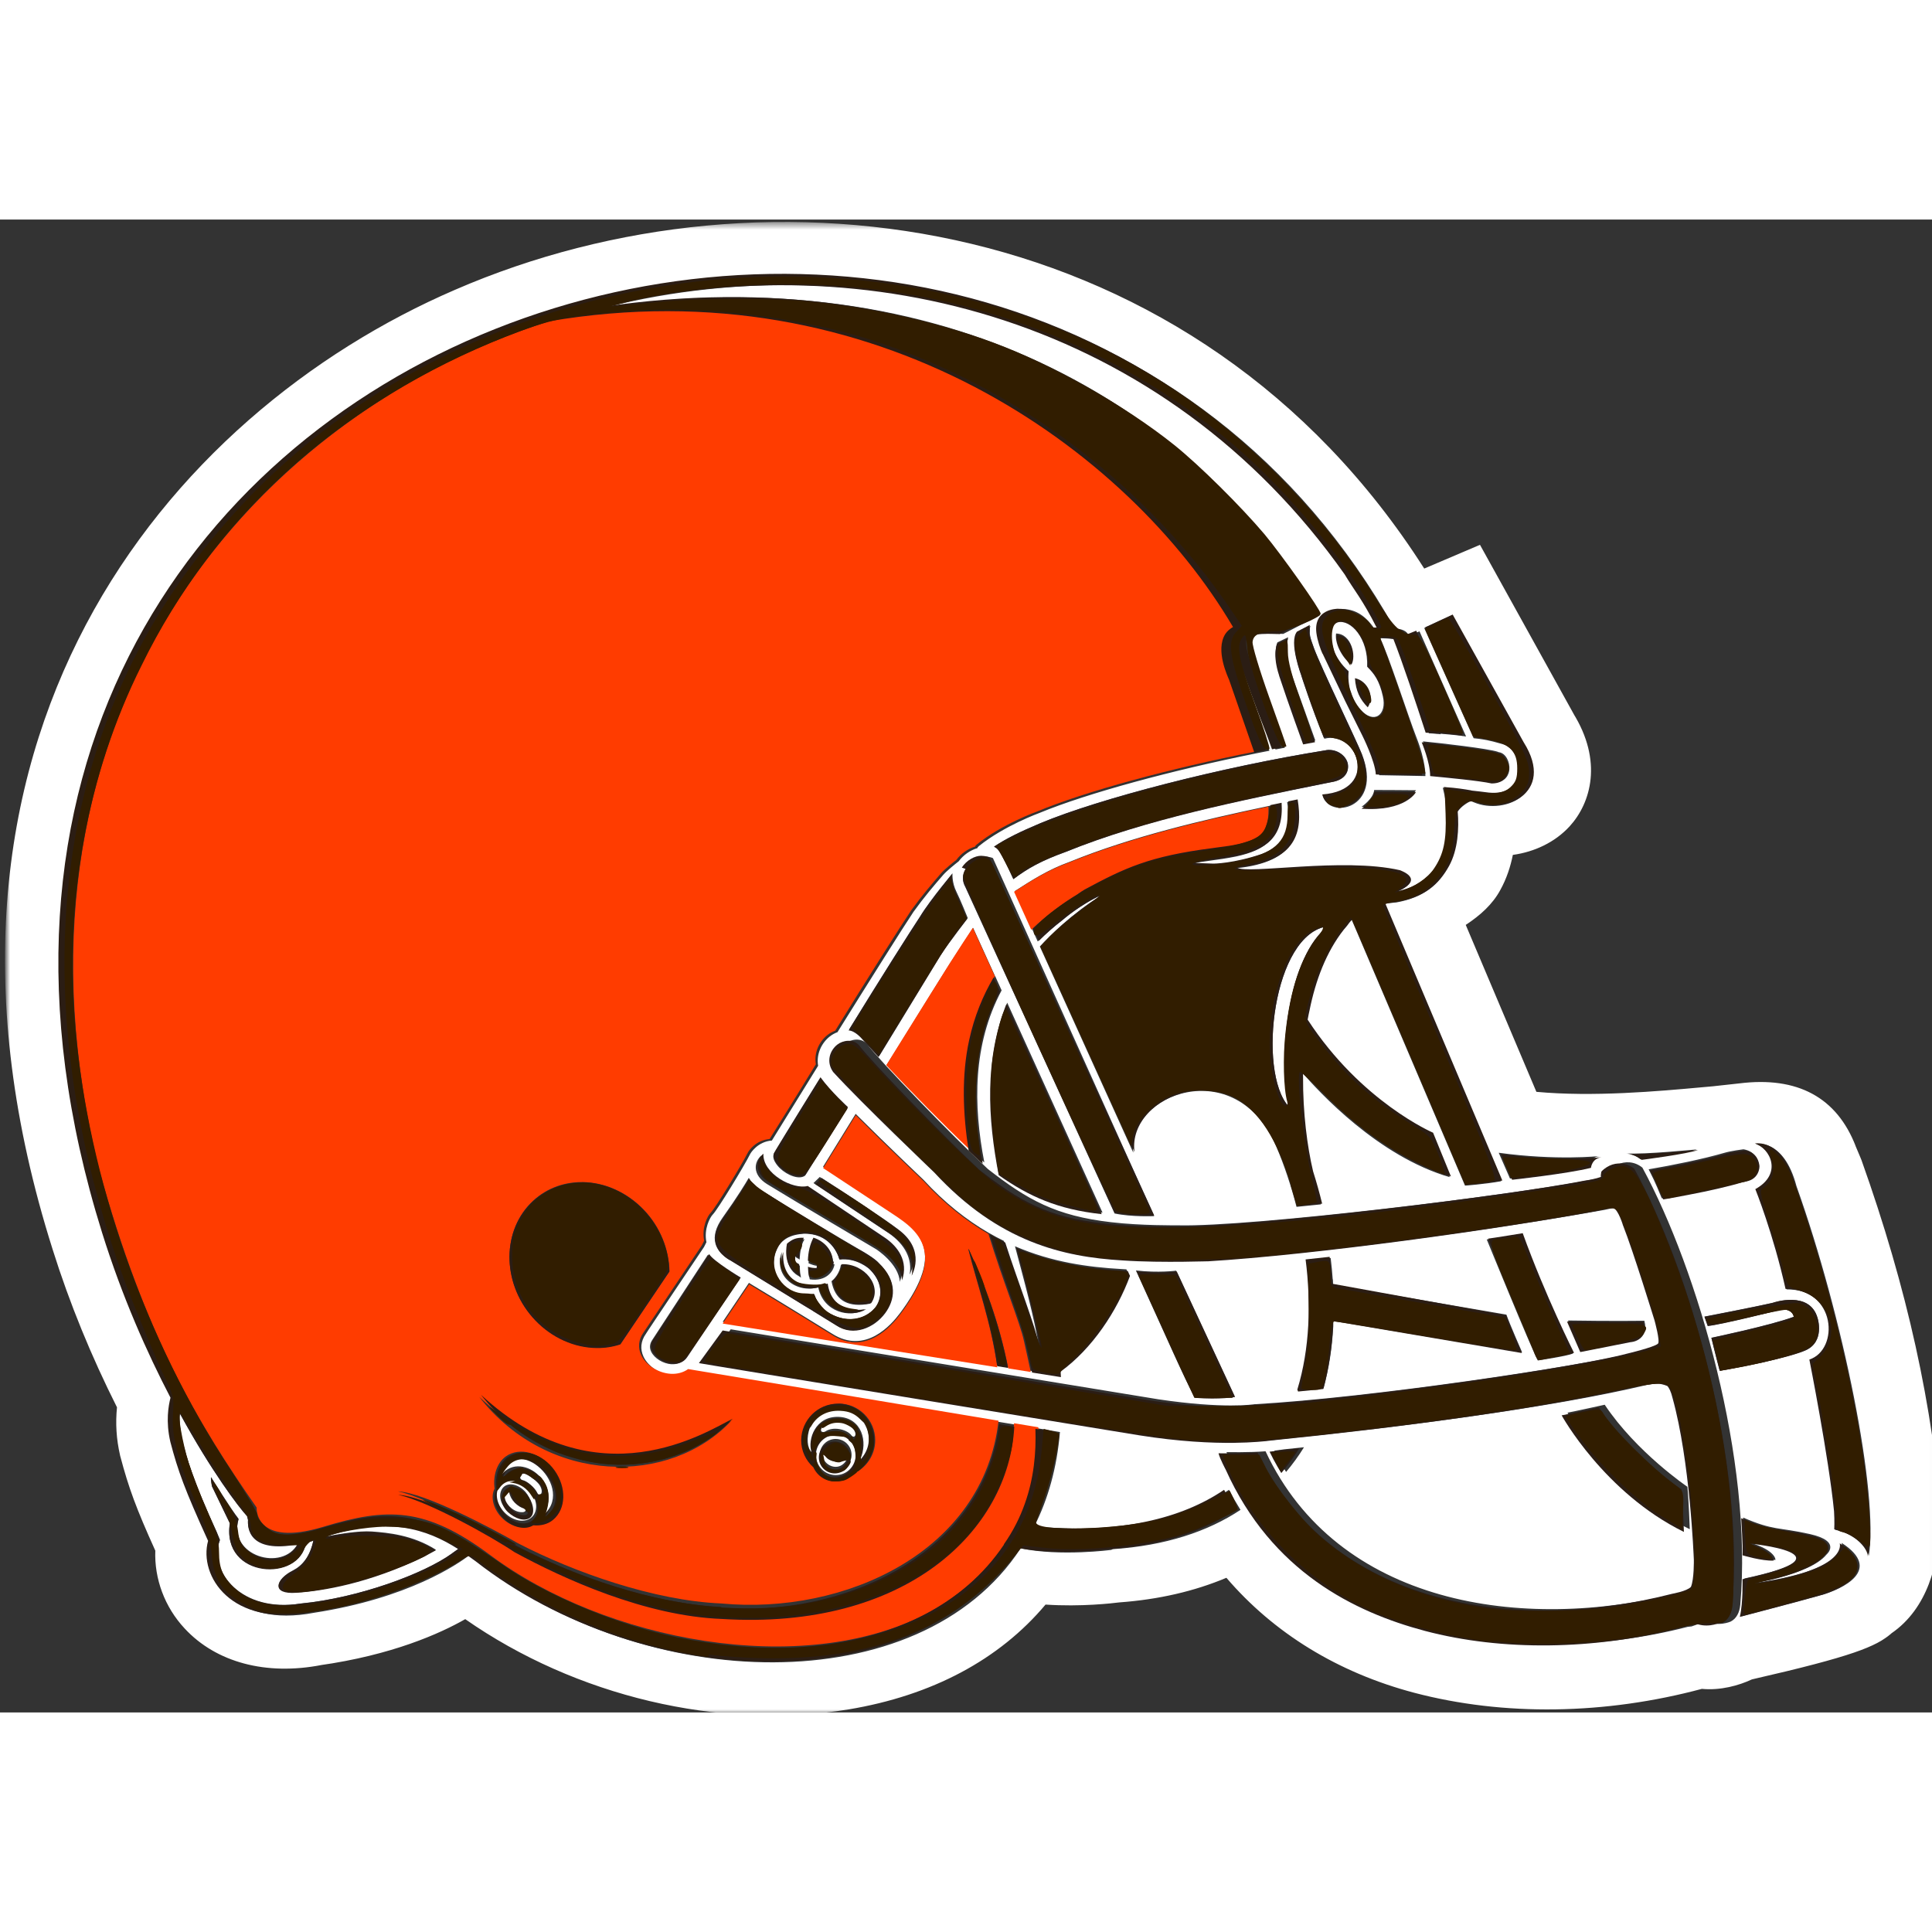 <svg width="50" height="50" viewBox="0 0 286 221" fill="none" xmlns="http://www.w3.org/2000/svg">
<rect x="0" y="0" width="286" height="221" fill="#333333" stroke="none"/>
<g clip-path="url(#clip0_487_1494)">
<mask id="mask0_487_1494" style="mask-type:luminance" maskUnits="userSpaceOnUse" x="0" y="0" width="287" height="222">
<path d="M0.944 221.321H286.973V0.469H0.944V221.321Z" fill="white"/>
</mask>
<g mask="url(#mask0_487_1494)">
<path d="M278.908 210.067L278.79 210.139C278.913 210.067 279.022 209.965 279.147 209.888L278.908 210.067V210.067ZM164.497 196.938C164.497 196.938 157.041 197.941 151.086 196.713C136.081 219.643 95.287 218.095 70.904 198.734C70.443 198.388 69.971 198.05 69.493 197.712C67.809 199.011 60.49 204.089 46.47 206.246C34.7 208.516 29.871 200.901 31.277 195.696C27.803 188.053 26.842 185.38 25.698 181.066C24.99 178.009 25.426 175.721 25.721 174.502C22.242 167.843 18.547 159.544 15.593 150.072C-26.702 15.029 149.229 -41.239 206.435 60.512C207.551 60.611 208.221 60.876 208.568 61.591L210.135 60.962L217.027 76.53C216.179 76.357 213.825 76.16 213.248 76.115C213.257 76.141 213.264 76.166 213.273 76.193C212.883 76.16 212.495 76.121 212.096 76.085L211.533 76.055C210.038 71.446 208.087 65.599 206.751 62.176C205.986 62.006 204.631 61.984 204.289 61.979C204.309 62.017 204.326 62.042 204.345 62.079C205.391 64.03 208.57 73.849 209.644 76.568C211.111 80.291 211.008 82.382 211.008 82.382L204.162 82.254C204.058 80.257 202.165 76.487 202.165 76.487L199.623 71.329L198.929 69.861L196.285 64.281L196.263 64.291C195.979 63.667 195.503 62.336 195.367 61.224C194.912 57.633 198.448 57.633 198.537 57.633C200.371 57.668 201.871 58.34 203.367 60.427C203.696 60.432 204.023 60.437 204.319 60.438C202.185 56.194 200.985 54.905 199.583 52.56C173.043 14.673 128.779 3.326 89.86 12.938C139.095 5.717 176.607 26.912 195.363 58.609C193.792 59.388 191.199 60.687 189.97 61.338C189.431 61.328 187.415 61.287 186.744 61.343C185.572 61.44 184.475 61.497 185.272 64.283C185.863 66.341 186.083 66.825 186.547 68.105C187.101 69.633 188.892 74.247 190.195 78.186C189.735 78.272 189.276 78.36 188.817 78.446C188.58 77.752 188.315 77.021 188.015 76.256C186.486 72.355 184.639 67.3 184.1 65.566C183.824 64.679 183.41 62.982 183.907 61.519C183.907 61.519 182.045 62.986 183.707 66.958L187.918 78.634C187.35 78.744 186.783 78.855 186.215 78.969C173.461 81.529 160.942 84.924 153.908 87.831C153.908 87.831 148.657 89.73 144.905 92.755C144.765 92.867 144.703 92.964 144.69 93.05C143.626 93.357 142.603 94.076 141.914 95.005C141.389 95.418 140.179 96.388 139.645 96.993C138.168 98.695 136.878 100.205 135.228 102.479C133.788 104.627 128.616 112.842 123.974 120.297C123.579 120.445 123.191 120.65 122.825 120.94C121.611 121.901 120.814 123.556 121.109 125.272C117.367 131.321 115.154 134.885 114.263 136.338C112.2 136.493 111.159 138.116 111.056 138.322C110.151 140.132 106.226 146.574 105.523 147.278C105.107 147.694 104.168 149.421 104.576 151.39L104.223 152.089C104.223 152.089 95.549 164.983 95.595 164.983C94.85 166.034 94.737 167.215 95.261 168.331C95.974 169.837 97.756 170.962 99.594 171.089C100.588 171.152 101.488 170.901 102.201 170.39C105.709 170.971 129.913 175.004 148.153 178.033C148.913 178.159 149.663 178.284 150.399 178.407C151.637 178.612 152.838 178.811 153.996 179.003C155.004 179.17 155.975 179.333 156.908 179.49C156.459 184.789 155.14 189.431 153.128 193.417L153.935 193.524C166.642 194.556 175.645 192.301 181.928 188.038C182.467 189.061 183.035 190.05 183.635 191.011C178.758 194.242 172.475 196.31 164.738 196.826L164.497 196.938ZM215.607 87.684C215.822 90.245 215.644 93.405 214.331 95.796C212.798 98.577 210.697 100.368 206.688 101.095C206.59 101.115 206.37 101.129 206.121 101.145V101.149C205.977 101.165 205.863 101.185 205.729 101.201C205.43 101.22 205.143 101.245 204.867 101.285C208.904 110.851 222.216 142.361 222.216 142.361C219.66 142.821 216.87 143.013 216.87 143.013L200.084 103.625C199.661 104.046 199.385 104.418 199.235 104.643C199.071 104.836 198.909 105.02 198.733 105.238C196.131 108.502 194.541 112.694 193.669 117.195C193.604 117.485 193.504 117.941 193.395 118.546C201.319 130.737 211.963 135.285 211.963 135.285L214.603 141.756C204.006 138.68 195.191 129.096 192.706 126.189C192.706 126.451 192.71 126.714 192.715 126.986C192.682 132.331 193.334 137.395 194.201 141.006C194.708 142.591 195.153 144.18 195.542 145.789C194.319 145.915 193.114 146.037 191.927 146.155C191.111 142.986 190.099 139.966 188.959 137.293C182.957 123.132 166.639 129.603 167.765 138.137L153.932 107.612C155.386 106.027 158.345 103.021 163.123 99.969C159.794 101.441 157.168 103.762 157.168 103.762C155.869 104.765 154.692 105.806 153.618 106.871C153.333 106.238 153.055 105.624 152.783 105.028C151.813 102.89 150.955 100.996 150.237 99.401C152.676 97.835 155.161 96.227 158.302 95.097C167.352 91.406 177.856 88.907 187.89 86.797C188.448 86.679 189.006 86.565 189.564 86.453C189.871 91.47 187.337 93.345 182.999 94.283C180.158 94.869 177.841 94.968 176.669 95.362L179.37 95.454C179.506 95.471 182.493 95.433 186.638 94.023C189.358 93.011 191.421 91.177 190.539 86.24C191.004 86.144 191.477 86.046 191.937 85.953C192.673 90.628 191.99 95.143 182.934 96.034C184.486 97.103 198.595 94.487 207.082 96.434C207.287 96.525 210.847 97.751 206.781 99.533C214.659 97.779 215.081 89.921 213.58 84.106L213.905 84.145C215.368 84.25 216.629 84.438 217.637 84.619C217.64 84.627 217.645 84.633 217.649 84.639C218.404 84.722 219.323 84.823 220.271 84.948C226.132 85.534 225.616 78.571 222.517 77.68C220.167 76.996 219.563 76.977 218.972 76.878L218.147 76.784L210.832 60.467L214.888 58.587L225.391 77.483C230.268 85.22 222.188 88.409 217.748 86.064C216.73 86.585 216.182 87.072 215.708 87.729L215.607 87.684ZM235.207 140.201C231.676 141.083 223.531 141.969 223.531 141.969L221.862 138.147C230.396 139.324 236.773 138.635 236.773 138.635C235.31 138.827 235.211 140.201 235.211 140.201H235.207ZM242.85 139.113C241.926 138.363 241.007 138.26 240.763 138.241C240.743 138.241 240.716 138.24 240.699 138.238C240.699 138.238 240.726 138.239 240.763 138.241C243.384 138.427 251.173 137.65 251.173 137.65C249.705 138.241 242.826 139.113 242.826 139.113H242.85ZM260.246 139.835C260.316 140.264 260.098 141.889 258.319 142.222L257.676 142.364C256.068 142.866 252.847 143.621 249.658 144.226C247.665 144.606 245.827 144.962 245.991 144.863C245.569 143.93 245.274 142.969 244.055 140.596C247.59 139.992 252.12 139.077 255.262 138.158C256.242 137.862 258.084 137.633 258.084 137.633C259.486 137.87 260.096 138.702 260.26 139.837L260.246 139.835ZM276.657 197.979C276.657 196.807 274.833 194.617 271.687 193.965C271.687 193.965 271.749 192.76 271.656 191.288C270.873 183.317 268.003 168.827 268.003 168.827C272.439 167.388 272.05 158.324 264.477 158.371C262.653 150.165 260.004 143.601 260.004 143.601C264.121 141.345 262.194 137.552 259.935 136.849C259.935 136.849 264.052 135.967 265.937 143.085C272.83 162.404 278.175 188.85 276.628 197.946L276.657 197.979ZM267.186 167.407C267.186 167.407 264.94 168.551 254.572 170.408C254.572 170.408 253.728 167.172 253.339 165.531C253.339 165.531 262.107 163.702 265.53 162.422C265.53 162.422 265.467 161.283 263.772 161.316C263.772 161.316 254.863 163.571 252.8 163.768L252.312 162.399C252.312 162.399 259.955 160.931 262.487 160.336C262.487 160.336 267.88 158.479 269.052 162.596C269.052 162.596 270.224 166.15 267.19 167.425L267.186 167.407ZM269.605 203.606C266.834 204.394 257.836 206.752 257.836 206.752C258.328 204.59 258.229 201.172 258.229 201.172C275.578 197.454 259.106 195.874 259.106 195.874C262.932 197.051 262.829 198.415 262.829 198.415C261.164 198.514 258.229 197.632 258.229 197.632C258.327 196.554 258.037 192.146 258.037 192.146C262.538 194.106 263.242 193.543 267.931 194.594C272.714 195.672 270.374 197.632 270.374 197.632C267.931 200.67 258.933 201.946 258.933 201.946C274.031 199.986 272.624 195.897 272.624 195.897C278.814 199.911 272.72 202.743 269.591 203.634L269.605 203.606ZM149.098 115.922L163.212 147.01C156.694 146.273 152.427 144.37 147.973 141.242C146.331 132.755 145.863 124.127 149.103 115.922H149.098ZM147.326 112.016L148.273 114.107C143.996 122.125 144.057 131.081 145.712 139.568C145.572 139.458 145.435 139.356 145.293 139.246C144.782 138.767 144.219 138.233 143.638 137.675C139.811 133.999 134.729 128.813 131.259 125.155C136.088 117.371 140.73 109.916 140.73 109.963C141.987 107.989 143.323 105.958 144.055 104.852L147.314 112.026L147.326 112.016ZM145.759 94.291C146.388 94.296 146.964 94.491 146.993 94.543L170.86 147.528C170.86 147.528 167.563 147.678 164.998 147.138C154.823 124.912 142.913 98.841 142.913 98.841C142.421 97.955 142.426 97.083 142.929 96.23C143.595 95.123 144.903 94.457 145.784 94.476L145.759 94.291ZM201.558 86.93C201.558 86.93 203.326 85.724 203.42 84.449C203.42 84.449 207.532 84.449 209.609 84.483C209.609 84.483 208.067 87.386 201.544 86.931L201.558 86.93ZM221.768 78.817L221.835 78.843L221.897 78.852C222.924 79 223.534 80.329 223.435 81.426C223.378 82.017 223.024 83.358 220.997 83.358C219.164 82.954 214.386 82.495 211.901 82.265C211.901 80.212 210.639 77.248 210.639 77.248C213.359 77.509 220.298 78.313 221.752 78.796L221.768 78.817ZM192.087 61.14L193.84 60.226C193.84 60.226 193.989 60.132 193.982 60.157C193.884 60.352 193.906 60.818 193.906 60.818C193.869 61.437 193.892 61.751 194.553 63.538C195.589 66.342 201.024 77.558 201.633 79.199C204.766 87.311 196.663 88.859 195.819 85.248C204.447 84.591 200.93 75.589 196.048 76.855C194.187 72.25 192.715 67.664 192.715 67.664C192.715 67.664 190.806 62.647 192.077 61.147L192.087 61.14ZM190.703 61.797C189.977 64.141 191.355 67.751 191.355 67.751L194.713 77.129L192.949 77.457C192.949 77.457 190.769 71.455 189.39 67.282C188.345 64.107 189.099 62.593 189.099 62.593L190.702 61.828L190.703 61.797ZM196.33 78.536C197.985 78.308 199.364 79.446 199.547 80.641C199.698 81.701 199.157 82.944 197.123 83.263L196.175 83.451C183.703 85.946 169.636 88.75 157.819 93.579C154.106 94.916 152.146 96.046 150.036 97.626C150.036 97.626 148.892 95.136 148.474 94.409C147.818 93.246 147.729 93.129 147.18 92.82C148.887 91.676 151.095 90.593 154.073 89.341C162.748 85.707 180.753 81.041 196.321 78.556L196.33 78.536ZM141 96.823C141 96.823 140.895 98.117 141.581 99.505C142.139 100.612 143.26 103.397 143.26 103.397C143.449 103.213 140.747 106.572 139.242 108.93L130.145 123.841L127.702 121.159C127.702 121.159 126.656 119.907 125.681 119.907C130.417 112.217 134.778 105.324 136.231 103.121C137.779 100.579 141.483 96.228 140.967 96.79L141 96.823ZM182.732 174.192C182.732 174.192 180.538 174.621 176.824 174.324C175.061 170.995 173.12 166.447 168.149 155.568C171.53 155.955 174.104 155.6 174.104 155.6L182.732 174.168V174.192ZM197.315 156.889C197.327 157.158 197.337 157.429 197.349 157.701L222.998 162.108C223.486 163.51 225.324 167.688 225.324 167.688L197.377 162.952C197.376 163.234 197.371 163.529 197.368 163.82C197.198 167.018 196.721 170.103 195.933 173.01C194.7 173.141 193.453 173.266 192.201 173.386C194.043 167.337 194.25 160.632 193.425 154.114C194.601 153.991 195.788 153.863 196.983 153.728C197.116 154.787 197.213 155.842 197.289 156.893L197.315 156.889ZM234.077 167.486L232.117 162.976C238.681 163.08 243.417 163.013 243.417 163.013C244.205 165.92 241.495 166.023 241.495 166.023L234.461 167.43L234.077 167.486ZM232.797 167.879C231.92 168.271 227.639 168.892 227.639 168.892C226.607 166.937 220.089 150.98 220.089 150.98C220.868 150.885 225.247 150.169 225.247 150.169C228.572 159.406 232.843 167.893 232.843 167.893L232.797 167.879ZM110.883 157.423C115.947 160.461 123.168 164.925 123.168 164.925C128.138 168.09 131.983 163.542 133.202 161.929C134.14 160.672 137.033 156.771 136.935 153.442C136.83 150.207 134.351 148.472 132.152 147.018L121.836 140.219C122.788 138.672 124.331 136.177 126.666 132.388C131.308 137.026 136.653 142.095 136.7 142.141C139.865 145.574 143.077 148.097 146.313 149.972C147.077 150.418 147.841 150.821 148.601 151.191C150.655 157.475 152.901 163.054 153.853 167.134C153.065 162.351 151.644 157.24 150.251 151.988C155.738 154.361 161.13 155.088 166.053 155.364C166.279 155.38 166.51 155.394 166.743 155.407L167.069 156.129C165.118 161.333 161.489 166.913 156.8 170.289C156.818 170.561 156.829 170.833 156.842 171.11C155.477 170.892 154.047 170.664 152.565 170.43C151.482 170.257 150.376 170.082 149.241 169.9C148.711 169.818 148.176 169.731 147.637 169.644C130.991 166.995 110.735 163.783 106.984 163.173L110.899 157.359L110.883 157.423ZM112.824 143.778C116.655 146.183 124.734 151.046 127.032 152.359C129.526 153.747 130.028 154.413 130.028 154.413C132.921 157.16 132.372 159.899 130.961 161.821C129.357 163.969 126.286 165.343 123.74 163.641L120.261 161.493L120.265 161.482L119.009 160.727L108.224 154.116L108.196 154.092L108.162 154.072C108.143 154.064 106.361 153.237 105.906 151.573C105.605 150.452 105.962 149.177 106.961 147.765C109.245 144.553 110.351 142.701 110.844 141.857C111.336 142.936 112.851 143.812 112.851 143.812L112.824 143.778ZM119.248 143.29L130.783 151.027C132.513 152.27 134.215 154.399 133.202 157.264C133.054 154.572 129.709 152.434 129.709 152.434C129.709 152.434 117.33 145.119 113.532 142.775C111.356 141.41 111.581 139.525 112.721 138.536C112.554 141.508 117.11 143.881 119.285 143.318L119.248 143.29ZM131.486 149.996C129.226 148.481 120.42 142.634 120.42 142.634L121.353 141.729C125.325 144.284 130.544 147.731 132.794 149.419C136.841 152.485 134.656 156.171 134.656 156.171C135.06 153.953 134.056 151.745 131.472 149.981L131.486 149.996ZM121.405 127.113C122.971 129.27 125.475 131.535 125.475 131.535L119.192 141.523C118.343 142.193 116.561 141.507 115.45 140.435C115.192 140.188 113.973 138.925 114.704 138.048L114.742 138.001L114.771 137.948C114.866 137.795 116.234 135.524 121.43 127.117L121.405 127.113ZM99.413 169.455C98.152 169.375 96.858 168.569 96.394 167.589C96.108 166.998 96.174 166.398 96.595 165.797L104.801 153.231C105.316 154.225 109.452 156.701 109.452 156.701C107.717 159.266 101.528 168.47 101.528 168.47C100.956 169.347 100.051 169.483 99.394 169.441L99.413 169.455ZM190.38 185.397C189.973 184.732 189.578 184.047 189.203 183.344L188.645 182.237C189.555 182.137 190.075 182.05 190.075 182.05C191.041 181.95 192.03 181.846 193.034 181.74C192.246 183.024 191.355 184.244 190.38 185.402V185.397ZM232.018 176.629C233.097 176.431 237.551 175.447 237.551 175.447C242.24 182.481 249.789 187.592 249.789 187.592C249.981 189.364 250.144 193.875 250.144 193.875C238.28 188.108 232.044 176.62 232.044 176.62L232.018 176.629ZM249.836 208.327C237.176 211.586 223.578 211.782 212.137 208.756C201.774 206.013 189.489 199.987 182.643 184.889C182.643 184.889 181.771 183.248 181.574 182.46C181.574 182.46 185.058 182.528 187.341 182.338C197.939 204.986 225.182 209.253 248.767 203.251C248.767 203.251 250.905 202.884 251.506 202.238C251.989 201.113 251.939 198.22 251.939 198.22C251.91 197.563 251.372 183.59 248.793 174.306C248.564 173.326 248.254 172.725 248.005 172.496C248.005 172.496 247.302 172.199 246.796 172.187C245.548 172.141 243.907 172.488 243.907 172.488C229.512 175.92 207.192 178.771 189.515 180.553C189.482 180.553 188.132 180.76 185.754 180.861L183.855 180.916C180.517 180.952 175.79 180.744 169.835 179.8C169.835 179.8 104.189 169.109 104.658 169.109L108.17 164.279L171.471 174.642C181.131 176.086 185.585 175.392 185.726 175.369C202.747 174.421 234.023 169.742 241.994 167.726C241.994 167.726 246.116 166.75 246.636 166.225C246.973 165.885 246.12 162.793 246.12 162.793C246.084 162.69 242.997 152.618 241.455 148.726L241.477 148.807C241.439 148.646 240.769 146.486 240.065 146.162L239.549 146.172C239.549 146.172 238.64 146.348 237.528 146.599C222.664 149.295 195.562 153.07 179.854 154.054C181.232 153.969 173.383 154.332 167.334 153.911C158.66 153.428 149.047 151.276 139.482 140.875C139.377 140.769 128.791 130.7 124.524 126.011C123.464 124.501 124.027 122.842 125.143 121.965C125.93 121.336 127.496 121.05 128.369 122.074C130.24 124.573 140.935 135.625 146.234 140.549C152.095 145.12 156.315 147.488 164.474 148.426C168.905 148.951 174.133 148.877 174.415 148.886C185.199 149.158 224.587 144.352 235.84 142.087C237.308 141.892 238.185 141.543 238.185 141.543L238.163 141.322L238.23 140.834C238.25 140.664 238.915 140.131 239.468 139.878C240.528 139.39 241.944 139.381 243.13 140.351C251.383 155.544 259.495 183.724 257.619 205.059C257.516 206.189 257.061 207.108 256.189 207.549C256.189 207.549 254.304 208.403 252.396 207.426C252.396 207.426 252.469 207.58 250.417 208.265L249.836 208.327ZM287.489 193.416L287.477 193.172C286.192 175.776 282.319 158.192 275.566 139.249L275.49 139.06L275.414 138.873L274.626 137.007L274.72 137.211C271.916 129.944 266.092 126.802 257.464 127.88C257.464 127.88 253.45 128.32 253.591 128.305L252.006 128.447C245.395 129.052 235.829 129.905 227.436 129.127L216.979 104.416C219.132 103.004 220.96 101.354 222.09 99.258C223.023 97.579 223.6 95.802 223.952 94.053C227.164 93.61 230.188 92.182 232.345 89.838C235.52 86.377 237.316 80.131 232.833 73.004L233.059 73.377L219.086 48.15L210.833 51.667C177.072 -1.319 113.771 -9.759 67.35 10.404C24.961 28.691 -16.114 76.987 7.799 152.48C10.303 160.452 13.52 168.282 17.318 175.831C17.083 178.19 17.218 180.52 17.769 182.912L17.794 183.04L17.833 183.168C19.042 187.73 20.149 190.764 22.991 197.047C22.832 201.178 24.364 205.394 27.347 208.582C32.003 213.599 39.397 215.569 47.603 213.975L47.208 214.034C58.087 212.505 65.167 209.298 68.871 207.188C85.189 218.582 106.477 223.693 125.608 220.551C137.94 218.502 147.928 213.19 154.774 205.031C160.026 205.388 164.761 204.825 165.699 204.708C171.514 204.284 176.812 203.058 181.548 201.065C188.535 209.224 198.006 215.085 209.354 218.086C222.624 221.579 237.628 221.34 251.93 217.509C254.696 217.768 257.416 217.012 259.339 216.107C274.343 212.675 277.719 211.231 279.923 209.355C279.95 209.338 279.982 209.31 280.004 209.277C285.35 205.62 287.085 198.727 286.897 193.663" fill="white"/>
</g>
<mask id="mask1_487_1494" style="mask-type:luminance" maskUnits="userSpaceOnUse" x="0" y="-76" width="288" height="373">
<path d="M0.851 296.345H287.817V-75.024H0.851V296.345Z" fill="white"/>
</mask>
<g mask="url(#mask1_487_1494)">
<path d="M137.301 206.785C141.99 204.337 146.022 200.924 149.07 196.375C149.062 196.372 149.05 196.369 149.041 196.366C150.428 194.401 151.441 192.371 152.168 190.317C149.083 197.866 143.822 203.259 137.304 206.776" fill="#FF3C00"/>
<path d="M131.205 125.196C134.637 128.859 139.739 134.059 143.584 137.716C142.717 132.23 142.506 126.556 143.651 121.305C144.425 117.75 145.719 114.693 147.271 112.02L144.012 104.846C143.281 105.943 141.944 107.978 140.688 109.957C140.688 109.948 136.046 117.366 131.216 125.15" fill="#FF3C00"/>
<path d="M143.396 152.392C145.633 157.222 147.959 163.318 149.257 170.07C150.387 170.252 151.499 170.427 152.582 170.6C152.233 168.893 151.865 167.346 151.579 166.019C150.974 163.248 148.512 157.344 146.327 150.17C143.11 148.29 139.856 145.758 136.714 142.339C136.666 142.29 131.322 137.228 126.68 132.586C124.335 136.375 122.793 138.869 121.85 140.417L132.166 147.216C134.384 148.679 136.855 150.414 136.949 153.64C137.044 156.974 134.154 160.861 133.216 162.127C132.002 163.74 128.152 168.269 123.182 165.123C123.182 165.123 115.961 160.645 110.897 157.621L106.981 163.435C110.705 164.026 130.989 167.257 147.635 169.906C146.754 163.482 144.639 157.621 143.359 152.51" fill="#FF3C00"/>
</g>
<mask id="mask2_487_1494" style="mask-type:luminance" maskUnits="userSpaceOnUse" x="0" y="0" width="287" height="222">
<path d="M0.944 221.321H286.973V0.469H0.944V221.321Z" fill="white"/>
</mask>
<g mask="url(#mask2_487_1494)">
<path d="M160.276 99.407C166.184 96.2 169.842 94.436 179.267 93.264C179.226 93.269 181.607 92.942 181.607 92.942C183.205 92.701 186.258 92.065 187.14 90.475C187.641 89.57 187.829 88.356 187.768 86.907C177.733 89.008 167.277 91.521 158.18 95.206C155.048 96.337 152.554 97.945 150.115 99.511C150.833 101.096 151.691 102.99 152.661 105.138C155.057 102.831 157.444 101.194 159.179 100.12C159.519 99.865 160.253 99.398 160.253 99.398" fill="#FF3C00"/>
<path d="M91.817 166.46C90.724 166.823 89.547 167.008 88.342 166.994C85.022 166.969 81.731 165.484 79.246 162.91C74.416 157.893 74.135 150.109 78.547 145.608C80.54 143.577 83.236 142.466 86.19 142.485C89.51 142.505 92.801 143.995 95.287 146.564C97.767 149.157 99.047 152.472 99.108 155.708L91.84 166.492L91.817 166.46ZM108.228 177.854C99.178 187.466 81.173 187.372 70.951 174.295C88.253 190.331 104.383 179.734 108.228 177.854ZM81.595 192.39C80.816 193.041 79.766 193.281 78.673 193.191C77.459 193.951 75.569 193.527 74.224 192.108C72.976 190.791 72.606 189.046 73.215 187.865C72.955 185.956 73.545 184.048 74.899 183.082C76.948 181.642 80.057 182.529 81.838 185.056C83.62 187.593 83.536 190.777 81.595 192.371L81.595 192.39ZM124.171 175.275C127.158 175.294 129.563 177.713 129.563 180.714C129.557 182.937 128.203 184.84 126.286 185.684C125.638 186.374 124.733 186.8 123.73 186.796C122.319 186.796 121.114 185.942 120.551 184.718C119.449 183.724 118.75 182.299 118.755 180.7C118.764 177.713 121.193 175.308 124.194 175.308L124.171 175.275ZM181.845 61.332C182.12 60.903 182.521 60.577 182.976 60.31C167.502 34.052 130.459 6.855 81.693 14.827C35.038 29.831 -1.302 75.784 14.64 140.492C21.439 165.203 29.364 178.285 37.992 190.664C37.992 190.664 37.602 196.619 47.886 193.51C57.217 190.692 62.89 190.481 72.597 197.726C89.524 210.339 118.689 216.06 137.305 206.307C143.822 202.79 149.121 197.398 152.169 189.848C153.486 186.116 153.843 182.346 153.711 178.782C152.553 178.589 151.353 178.389 150.115 178.187C149.318 193.567 134.079 208.337 106.836 206.649C95.488 206.226 83.344 200.694 76.123 196.755C72.798 194.523 63.415 189.253 58.914 188.268C62.825 188.475 72.606 193.614 76.685 195.958C85.079 200.291 96.848 204.445 106.789 204.867C124.982 206.579 145.614 197.271 147.817 177.812C129.577 174.768 105.382 170.731 101.865 170.169C101.152 170.68 100.252 170.928 99.258 170.867C97.42 170.739 95.638 169.611 94.925 168.11C94.4 166.994 94.514 165.812 95.259 164.762C95.245 164.786 103.887 151.867 103.887 151.867L104.24 151.169C103.833 149.199 104.77 147.469 105.187 147.056C105.9 146.344 109.829 139.882 110.72 138.1C110.823 137.891 111.864 136.272 113.927 136.117C114.842 134.649 117.045 131.147 120.773 125.051C120.477 123.335 121.27 121.675 122.489 120.718C122.856 120.43 123.244 120.226 123.638 120.076C128.261 112.574 133.438 104.415 134.892 102.258C136.542 99.993 137.836 98.483 139.309 96.772C139.843 96.167 141.053 95.196 141.578 94.784C142.267 93.855 143.29 93.133 144.354 92.828C144.367 92.742 144.429 92.646 144.569 92.533C148.297 89.49 153.572 87.61 153.572 87.61C160.606 84.67 173.078 81.28 185.879 78.748C184.984 76.164 182.147 68.01 182.147 68.01C182.005 67.654 180.037 63.63 181.589 61.211" fill="#FF3C00"/>
</g>
<mask id="mask3_487_1494" style="mask-type:luminance" maskUnits="userSpaceOnUse" x="0" y="-76" width="288" height="373">
<path d="M0.851 296.345H287.817V-75.024H0.851V296.345Z" fill="white"/>
</mask>
<g mask="url(#mask3_487_1494)">
<path d="M147.616 169.742C148.155 169.828 148.69 169.915 149.22 169.998C147.902 163.293 145.576 157.15 143.358 152.32C144.638 157.431 146.753 163.293 147.635 169.716" fill="#2B1D14"/>
<path d="M106.822 205.378C96.834 204.961 85.112 200.802 76.719 196.469C72.62 194.097 62.839 188.967 58.947 188.779C63.444 189.773 72.827 195.016 76.156 197.266C83.377 201.205 95.521 206.738 106.869 207.16C134.112 208.862 149.351 194.078 150.148 178.698C149.412 178.575 148.667 178.45 147.902 178.324C145.558 197.549 124.926 206.927 106.639 205.52" fill="#2B1D14"/>
<path d="M86.19 142.546C83.264 142.527 80.563 143.634 78.547 145.669C74.116 150.175 74.435 157.954 79.246 162.971C81.693 165.541 85.013 167.027 88.342 167.055C89.547 167.071 90.719 166.886 91.817 166.521L99.085 155.736C99.026 152.515 97.744 149.171 95.263 146.592C92.816 144.023 89.496 142.532 86.166 142.513" fill="#2B1D14"/>
<path d="M71.186 173.962C81.408 187.044 99.366 187.138 108.463 177.521C104.604 179.411 88.488 189.994 71.186 173.962Z" fill="#2B1D14"/>
<path d="M124.171 176.306C127.692 176.299 130.126 180.817 127.205 183.856C128.48 181.117 127.437 177.619 124.072 177.479C120.579 177.341 119.416 180.845 120.026 182.683C118.844 181.572 119.247 176.306 124.166 176.306H124.171ZM125.92 180.231C125.16 179.382 123.247 178.984 122.145 179.72C121.653 180.024 121.142 179.625 121.769 178.984C123.007 177.901 125.309 177.962 126.364 179.528C126.894 180.32 126.33 180.859 125.92 180.231ZM123.58 186.186C121.953 186.186 120.635 184.854 120.635 183.204C120.635 181.563 121.948 180.226 123.58 180.226C125.203 180.226 126.52 181.563 126.52 183.204C126.52 184.854 125.203 186.186 123.58 186.186ZM120.415 184.733C120.978 185.956 122.183 186.81 123.594 186.81C124.602 186.813 125.503 186.384 126.15 185.699C128.068 184.878 129.423 182.974 129.427 180.728C129.438 177.727 127.022 175.289 124.035 175.289C121.053 175.284 118.643 177.704 118.596 180.681C118.591 182.285 119.294 183.71 120.392 184.7" fill="#2B1D14"/>
<path d="M121.826 178.651C121.198 179.293 121.71 179.692 122.202 179.387C123.3 178.651 125.218 179.047 125.977 179.898C126.387 180.527 126.952 179.989 126.422 179.195C125.367 177.629 123.064 177.568 121.826 178.651Z" fill="white"/>
<path d="M124.171 177.244C127.533 177.389 128.579 180.878 127.304 183.621C130.244 180.583 127.787 176.072 124.27 176.072C119.346 176.092 118.924 181.324 120.129 182.449C119.52 180.616 120.678 177.104 124.176 177.244" fill="white"/>
<path d="M123.703 185.216C122.404 185.216 121.353 184.165 121.353 182.862C121.353 181.563 122.409 180.513 123.703 180.513C125.006 180.513 126.061 181.563 126.061 182.862C126.061 184.165 125.006 185.216 123.703 185.216ZM126.671 182.885C126.671 181.244 125.353 179.908 123.731 179.908C122.104 179.908 120.786 181.244 120.786 182.885C120.786 184.536 122.099 185.867 123.731 185.867C125.353 185.867 126.671 184.536 126.671 182.885Z" fill="white"/>
<path d="M121.827 183.34C121.893 183.038 122.03 183.187 122.097 183.417C122.74 184.434 124.526 184.509 125.061 183.727C125.342 183.329 125.337 183.872 125.337 183.872C124.216 186.085 121.651 184.688 121.825 183.342L121.827 183.34ZM123.567 180.911C122.268 180.911 121.218 181.962 121.218 183.26C121.218 184.564 122.273 185.614 123.567 185.614C124.87 185.614 125.926 184.564 125.926 183.26C125.926 181.962 124.87 180.911 123.567 180.911Z" fill="#2B1D14"/>
<path d="M125.109 183.34C124.57 184.123 122.783 184.043 122.146 183.029C122.079 182.8 121.941 182.651 121.876 182.953C121.703 184.299 124.262 185.696 125.388 183.483C125.388 183.483 125.392 182.939 125.111 183.338" fill="white"/>
<path d="M80.564 192.249C84.174 187.56 77.15 182.074 74.374 186.435C76.691 179.354 86.003 188.249 80.564 192.249ZM79.673 188.545C79.317 187.776 78.158 186.791 77.511 186.664C76.855 186.538 77.104 185.478 77.892 185.745C78.623 185.999 79.753 186.96 80.035 187.419C80.757 188.606 79.988 189.206 79.676 188.54L79.673 188.545ZM74.843 191.771C73.582 190.439 73.361 188.596 74.355 187.649C75.354 186.711 77.178 187.021 78.439 188.352C79.701 189.684 79.921 191.532 78.927 192.469C77.938 193.417 76.104 193.098 74.843 191.766V191.771ZM75.17 183.19C73.815 184.146 73.224 186.05 73.487 187.973C72.877 189.154 73.247 190.899 74.495 192.216C75.841 193.637 77.731 194.059 78.945 193.299C80.037 193.388 81.088 193.15 81.866 192.497C83.807 190.884 83.892 187.715 82.11 185.183C80.323 182.655 77.233 181.769 75.17 183.209" fill="#2B1D14"/>
<path d="M77.75 185.684C76.962 185.415 76.714 186.477 77.369 186.604C78.016 186.728 79.179 187.715 79.531 188.484C79.843 189.15 80.614 188.548 79.89 187.363C79.612 186.903 78.478 185.942 77.747 185.689" fill="white"/>
<path d="M73.999 186.153C76.775 181.807 83.799 187.279 80.189 191.968C85.628 187.959 76.315 179.026 73.999 186.153Z" fill="white"/>
<path d="M78.219 191.78C77.394 192.39 75.997 191.891 74.975 190.95C73.868 189.937 73.779 188.381 74.538 187.64C75.387 186.829 76.897 187.337 77.802 188.371C78.533 189.215 79.166 191.063 78.218 191.78H78.219ZM78.255 187.949C76.994 186.618 75.17 186.308 74.171 187.246C73.177 188.193 73.393 190.036 74.659 191.368C75.92 192.699 77.753 193.018 78.743 192.071C79.737 191.133 79.521 189.286 78.255 187.954" fill="white"/>
<path d="M77.75 191.78C76.058 191.941 74.538 189.886 75.167 188.976C75.167 188.976 75.631 188.338 75.715 188.929C75.864 189.938 76.925 190.993 77.938 191.265C78.183 191.322 78.26 191.692 77.752 191.78L77.75 191.78ZM74.768 188.043C74.008 188.784 74.098 190.345 75.205 191.354C76.227 192.296 77.624 192.793 78.45 192.183C79.397 191.466 78.766 189.614 78.033 188.775C77.128 187.738 75.618 187.232 74.769 188.043" fill="#2B1D14"/>
<path d="M75.405 188.499C75.319 187.908 74.857 188.546 74.857 188.546C74.233 189.455 75.752 191.508 77.439 191.349C77.946 191.258 77.87 190.889 77.625 190.833C76.617 190.565 75.553 189.506 75.403 188.499" fill="white"/>
<path d="M66.966 197.407C67.301 197.174 67.65 196.919 67.918 196.727C63.285 193.768 57.555 191.851 48.177 194.917C48.032 194.965 47.899 195.004 47.757 195.05C50.003 194.597 53.103 194.079 55.025 194.211C57.496 194.388 61.121 194.745 64.544 196.921L62.818 197.859C54.659 201.807 47.813 202.923 43.922 203.204C40.1 203.478 40.836 201.244 43.354 199.978C44.737 199.275 45.905 197.934 46.416 195.486C46 195.701 46 195.611 45.389 195.725C45.366 195.731 45.344 195.736 45.322 195.742C44.483 201.744 32.756 201.134 34.022 192.952C34.022 192.952 32.334 189.482 31.368 187.466C31.386 187.55 31.126 186.204 31.257 186.172C31.257 186.172 34.127 190.828 35.308 192.314C33.724 197.894 41.873 200.192 44.077 196.018C36.903 197.355 36.621 193.683 36.715 192.45C36.657 192.269 36.615 192.069 36.57 191.873C35.318 190.598 31.272 185.215 26.63 176.728C26.006 181.698 31.6 193.139 32.069 194.265L32.547 195.446C30.854 200.131 35.731 206.278 44.504 204.871C53.132 204.055 62.791 200.445 66.917 197.463" fill="white"/>
<path d="M187.941 182.402L188.499 183.509C188.874 184.212 189.268 184.897 189.676 185.562C190.652 184.404 191.543 183.185 192.33 181.9C191.332 182.006 190.337 182.111 189.372 182.211C189.372 182.211 188.856 182.298 187.941 182.398" fill="#2B1D14"/>
<path d="M192.162 173.493C193.419 173.373 194.661 173.248 195.894 173.117C196.682 170.196 197.156 167.115 197.329 163.926C197.332 163.633 197.337 163.34 197.338 163.059L225.285 167.795C225.285 167.795 223.447 163.64 222.959 162.215L197.17 157.526C197.157 157.253 197.148 156.982 197.135 156.715C197.059 155.664 196.962 154.609 196.83 153.55C195.634 153.685 194.443 153.813 193.271 153.937C194.096 160.407 193.894 167.159 192.047 173.208" fill="#2B1D14"/>
<path d="M143.396 137.857C143.978 138.415 144.54 138.949 145.051 139.427C145.193 139.538 145.33 139.639 145.471 139.75C143.816 131.263 143.755 122.307 148.031 114.289L147.084 112.197C145.527 114.842 144.233 117.918 143.464 121.482C142.32 126.733 142.531 132.36 143.397 137.893" fill="#2B1D14"/>
<path d="M152.774 170.68C154.251 170.915 155.686 171.143 157.051 171.36C157.038 171.083 157.027 170.811 157.008 170.539C161.697 167.144 165.355 161.583 167.277 156.378L166.951 155.656C166.717 155.644 166.487 155.63 166.262 155.614C161.339 155.338 155.946 154.611 150.46 152.238C151.853 157.537 153.274 162.648 154.061 167.383C153.091 163.281 150.845 157.724 148.81 151.441C148.05 151.067 147.286 150.667 146.521 150.222C148.702 157.396 151.168 163.304 151.773 166.071C152.062 167.398 152.43 168.945 152.777 170.652" fill="#2B1D14"/>
<path d="M190.755 131.292C189.062 123.414 190.856 108.785 196.616 104.612C188.41 105.606 186.113 126.181 190.755 131.292Z" fill="white"/>
<path d="M163.09 147.235L148.976 116.147C145.736 124.352 146.205 132.98 147.846 141.467C152.32 144.609 156.568 146.531 163.085 147.235" fill="#2B1D14"/>
<path d="M190.756 131.292C186.113 126.181 188.397 105.596 196.617 104.612C190.896 108.785 189.068 123.414 190.756 131.292ZM217.905 85.949C222.35 88.275 230.425 85.091 225.548 77.368L215.045 58.472L210.989 60.352L218.303 76.67L219.129 76.764C219.72 76.864 220.32 76.88 222.674 77.566C225.759 78.461 226.298 85.396 220.428 84.833C219.48 84.709 218.561 84.607 217.806 84.524C217.802 84.518 217.797 84.512 217.794 84.504C216.786 84.322 215.524 84.133 214.062 84.031L213.737 83.992C215.238 89.806 214.801 97.683 206.938 99.418C211.003 97.637 207.444 96.413 207.239 96.319C198.752 94.373 184.638 96.99 183.091 95.919C192.14 95.043 192.844 90.527 192.094 85.838C191.632 85.932 191.16 86.03 190.696 86.125C191.568 91.049 189.519 92.877 186.795 93.909C182.641 95.32 179.668 95.358 179.527 95.339L176.826 95.247C177.998 94.851 180.315 94.755 183.156 94.169C187.517 93.259 190.049 91.35 189.721 86.338C189.163 86.451 188.61 86.564 188.047 86.683C188.111 88.136 187.921 89.346 187.419 90.251C186.537 91.841 183.485 92.474 181.886 92.717C181.886 92.717 179.504 93.045 179.546 93.04C170.121 94.245 166.51 95.985 160.555 99.183C160.555 99.183 159.824 99.647 159.482 99.905C157.714 100.96 155.346 102.596 152.964 104.922C153.235 105.517 153.512 106.132 153.799 106.765C154.872 105.696 156.045 104.659 157.348 103.656C157.348 103.656 159.988 101.335 163.303 99.862C158.52 102.92 155.566 105.911 154.113 107.506C157.897 115.852 162.975 127.059 167.945 138.031C166.801 129.497 183.138 123.026 189.139 137.187C190.279 139.883 191.296 142.861 192.108 146.049C193.294 145.93 194.499 145.809 195.723 145.682C195.333 144.093 194.888 142.503 194.382 140.9C193.519 137.284 192.863 132.225 192.895 126.88C192.891 126.611 192.886 126.345 192.886 126.082C195.352 128.957 204.186 138.555 214.784 141.65L212.144 135.179C212.144 135.179 201.5 130.621 193.575 118.439C193.685 117.839 193.784 117.38 193.85 117.089C194.745 112.625 196.335 108.414 198.914 105.132C199.09 104.913 199.252 104.73 199.415 104.536C199.565 104.313 199.841 103.941 200.264 103.519L217.051 142.907C217.051 142.907 219.855 142.716 222.396 142.255L205.047 101.179C205.321 101.139 205.61 101.113 205.91 101.095C206.044 101.079 206.158 101.059 206.301 101.043V101.038C206.549 101.023 206.769 101.009 206.869 100.989C210.878 100.271 212.964 98.475 214.512 95.69C215.825 93.299 216.003 90.157 215.787 87.578C216.265 86.922 216.809 86.434 217.827 85.914" fill="#2B1D14"/>
<path d="M115.731 152.861C115.341 157.738 119.806 158.488 122.296 157.541C122.84 161.503 126.286 161.606 127.969 161.344C125.883 162.666 121.874 161.778 121.124 158.052C117.963 159.013 114.418 156.467 115.731 152.847V152.861ZM116.599 151.82C117.358 151.183 117.963 150.897 119.098 150.953C118.615 151.703 118.437 152.824 118.366 153.963C118.136 153.768 117.95 153.764 117.719 153.514L117.716 154.33C117.864 154.597 118.101 154.678 118.401 154.879C118.41 155.596 118.441 156.14 118.577 156.623C118.423 156.571 118.334 156.441 118.171 156.366C115.822 155.043 116.601 151.822 116.601 151.822L116.599 151.82ZM120.519 151.094C122.202 151.628 123.426 153.105 123.346 154.625L123.536 154.643C123.401 155.745 122.238 157.246 119.87 156.885C119.746 156.402 119.734 155.928 119.706 155.398C120.094 155.534 120.527 155.607 120.991 155.585C120.978 155.369 121.038 154.896 121.038 154.896C120.569 154.859 120.147 154.704 119.692 154.504C119.734 153.224 120.005 152.057 120.517 151.096L120.519 151.094ZM124.481 154.718C127.871 154.617 130.53 158.01 128.818 160.486L128.199 160.589C125.245 160.974 123.576 159.806 123.088 157.161C123.548 156.831 124.303 155.923 124.486 154.709L124.481 154.718ZM120.509 159.074C120.509 159.074 120.687 159.576 121.058 160.275L121.061 160.269C121.39 160.873 121.943 161.436 122.557 161.811C127.101 164.512 129.59 161.07 129.637 161.042C129.658 161.011 131.724 158.313 128.704 155.369C128.625 155.292 126.782 153.652 124.273 153.966C124.01 152.93 122.698 150.018 118.928 150.14H118.9L118.875 150.148C115.864 150.355 115.161 151.981 114.819 152.919C114.819 152.919 114.045 154.987 115.187 156.778C115.202 156.803 116.664 159.695 120.532 159.099" fill="white"/>
<path d="M200.133 66.115C199.134 65.477 197.62 63.292 197.854 61.515C200.18 61.546 200.865 64.943 200.133 66.115Z" fill="#2B1D14"/>
<path d="M202.478 72.211C201.31 71.043 200.696 69.758 200.574 67.892C202.431 68.265 203.552 70.574 202.478 72.211Z" fill="#2B1D14"/>
<path d="M192.632 67.522C192.632 67.522 194.104 72.126 195.966 76.712C200.842 75.441 204.359 84.449 195.736 85.105C196.576 88.702 204.692 87.197 201.551 79.057C200.922 77.42 195.502 66.162 194.47 63.395C193.809 61.609 193.786 61.295 193.823 60.676C193.823 60.676 193.801 60.211 193.9 60.014C193.906 59.99 193.758 60.083 193.758 60.083L192.004 60.997C190.733 62.517 192.642 67.515 192.642 67.515" fill="#2B1D14"/>
<path d="M189.349 67.522C190.723 71.69 192.908 77.697 192.908 77.697L194.671 77.37L191.314 67.992C191.314 67.992 189.935 64.376 190.662 62.036L189.058 62.801C189.058 62.801 188.308 64.339 189.35 67.49" fill="#2B1D14"/>
<path d="M201.54 87.216C208.058 87.673 209.605 84.768 209.605 84.768C207.514 84.734 203.416 84.734 203.416 84.734C203.32 86.009 201.554 87.214 201.554 87.214" fill="#2B1D14"/>
<path d="M125.578 120.039C126.558 120.039 127.599 121.291 127.599 121.291L130.042 123.973L139.139 109.062C140.644 106.698 143.345 103.341 143.157 103.529C143.157 103.529 142.037 100.743 141.479 99.637C140.789 98.249 140.897 96.955 140.897 96.955C141.385 96.373 137.694 100.725 136.161 103.285C134.689 105.489 130.347 112.335 125.611 120.071" fill="#2B1D14"/>
<path d="M240.928 138.326C241.171 138.341 242.091 138.448 243.014 139.198C243.014 139.198 249.86 138.326 251.361 137.735C251.361 137.735 243.577 138.513 240.951 138.326" fill="#2B1D14"/>
<path d="M240.928 138.326C240.891 138.324 240.864 138.322 240.864 138.322C240.881 138.324 240.908 138.326 240.928 138.326Z" fill="#2B1D14"/>
<path d="M243.272 163.177C243.272 163.177 238.536 163.244 231.972 163.14L233.932 167.651L241.34 166.188C241.34 166.188 244.046 166.083 243.263 163.177" fill="#2B1D14"/>
<path d="M225.454 150.048C225.454 150.048 221.079 150.765 220.296 150.859C220.296 150.859 226.814 166.802 227.845 168.771C227.845 168.771 232.15 168.148 233.003 167.758C233.003 167.758 228.75 159.318 225.407 150.034" fill="#2B1D14"/>
<path d="M236.708 175.838C236.708 175.838 232.272 176.822 231.175 177.019C231.175 177.019 237.458 188.46 249.274 194.275C249.274 194.275 249.112 189.764 248.92 187.991C248.92 187.991 241.371 182.88 236.682 175.847" fill="#2B1D14"/>
<path d="M272.344 196C272.344 196 273.718 200.108 258.652 202.049C258.652 202.049 267.655 200.778 270.094 197.735C270.094 197.735 272.438 195.775 267.651 194.697C262.985 193.646 262.258 194.209 257.757 192.249C257.757 192.249 258.047 196.657 257.949 197.735C257.949 197.735 260.884 198.617 262.549 198.518C262.549 198.518 262.654 197.154 258.825 195.977C258.825 195.977 275.284 197.543 257.949 201.275C257.949 201.275 258.047 204.703 257.556 206.855C257.556 206.855 266.559 204.497 269.325 203.709C272.453 202.832 278.515 199.991 272.359 195.972" fill="#2B1D14"/>
<path d="M168.248 155.675C173.218 166.553 175.141 171.102 176.923 174.431C180.641 174.727 182.831 174.298 182.831 174.298L174.203 155.73C174.203 155.73 171.648 156.085 168.248 155.699" fill="#2B1D14"/>
<path d="M142.927 96.125C142.426 96.978 142.416 97.855 142.912 98.736C142.927 98.768 154.822 124.854 164.997 147.033C167.581 147.572 170.858 147.423 170.858 147.423L146.476 94.438C146.444 94.386 145.871 94.191 145.242 94.186C144.361 94.169 143.053 94.829 142.387 95.94" fill="#2B1D14"/>
<path d="M254.995 207.723C255.862 207.282 256.322 206.363 256.425 205.233C258.305 183.945 250.189 155.53 241.936 140.525C240.75 139.554 239.334 139.564 238.274 140.051C237.721 140.304 237.055 140.834 237.036 141.008L236.969 141.495L236.991 141.717C236.991 141.717 236.109 142.065 234.646 142.261C223.111 144.535 184.005 149.341 173.22 149.06C172.962 149.05 167.734 149.123 163.28 148.6C155.121 147.676 150.901 145.289 145.039 140.722C139.741 135.799 129.05 124.733 127.174 122.248C126.298 121.225 124.731 121.507 123.948 122.138C122.832 123.015 122.27 124.68 123.329 126.185C127.587 130.85 138.147 140.908 138.287 141.049C147.853 151.412 157.465 153.569 166.14 154.084C172.236 154.505 180.066 154.142 178.66 154.228C194.602 153.267 221.705 149.492 236.334 146.772C237.446 146.521 238.355 146.345 238.355 146.345L238.871 146.336C239.574 146.66 240.245 148.821 240.282 148.98L240.261 148.899C241.803 152.787 244.889 162.873 244.926 162.966C244.926 162.966 245.779 166.056 245.442 166.399C244.921 166.924 240.8 167.899 240.8 167.899C233.204 169.93 201.694 174.604 184.532 175.542C184.413 175.567 179.932 176.26 170.277 174.815C170.263 174.815 106.976 164.453 106.976 164.453L103.464 169.282C103.191 169.289 168.641 179.973 168.641 179.973C174.596 180.921 179.332 181.127 182.661 181.089L184.56 181.035C186.942 180.934 188.288 180.726 188.321 180.726C205.904 178.945 228.224 176.098 242.713 172.661C242.713 172.661 244.354 172.315 245.601 172.36C246.103 172.373 246.811 172.669 246.811 172.669C247.059 172.9 247.369 173.504 247.599 174.479C250.173 183.763 250.712 197.737 250.745 198.393C250.745 198.393 250.797 201.286 250.311 202.412C249.711 203.054 247.573 203.424 247.573 203.424C224.222 209.426 196.932 205.187 186.147 182.511C183.859 182.702 180.38 182.633 180.38 182.633C180.573 183.421 181.449 185.062 181.449 185.062C188.248 200.161 200.533 206.163 210.943 208.929C222.384 211.954 235.982 211.761 248.642 208.5C250.691 207.816 250.621 207.661 250.621 207.661C252.529 208.636 254.414 207.784 254.414 207.784" fill="#2B1D14"/>
<path d="M114.794 152.862C115.139 151.924 115.84 150.297 118.85 150.09L118.875 150.083H118.903C122.669 149.958 123.967 152.873 124.249 153.909C126.757 153.598 128.6 155.236 128.68 155.311C131.695 158.274 129.632 160.984 129.613 160.984C129.59 161.014 127.09 164.454 122.533 161.753C121.914 161.381 121.365 160.816 121.037 160.211L121.034 160.217C120.662 159.518 120.485 159.017 120.485 159.017C116.631 159.612 115.186 156.724 115.14 156.696C114 154.909 114.771 152.837 114.771 152.837L114.794 152.862ZM110.917 141.936C110.429 142.785 109.318 144.623 107.034 147.844C106.035 149.256 105.679 150.531 105.979 151.652C106.43 153.316 108.216 154.142 108.234 154.151L108.269 154.171L108.297 154.195L119.082 160.806L120.338 161.561L120.333 161.572L123.813 163.72C126.373 165.422 129.439 164.05 131.034 161.9C132.445 159.992 132.994 157.258 130.101 154.492C130.101 154.492 129.599 153.826 127.104 152.438C124.783 151.148 116.742 146.248 112.897 143.857C112.897 143.857 111.382 142.98 110.89 141.902" fill="#2B1D14"/>
<path d="M133.081 149.579C130.826 147.863 125.626 144.421 121.64 141.889L120.707 142.794L131.773 150.156C134.357 151.9 135.36 154.113 134.957 156.345C134.957 156.345 137.142 152.655 133.095 149.593" fill="#2B1D14"/>
<path d="M113.856 142.546C117.654 144.928 130.033 152.205 130.033 152.205C130.033 152.205 133.377 154.338 133.527 157.035C134.539 154.156 132.837 152.017 131.107 150.798L119.572 143.061C117.415 143.648 112.867 141.256 113.008 138.279C111.863 139.268 111.643 141.153 113.819 142.518" fill="#2B1D14"/>
<path d="M123.234 157.082C123.727 159.726 125.396 160.894 128.345 160.509L128.964 160.406C130.666 157.921 128.017 154.545 124.627 154.639C124.448 155.853 123.689 156.763 123.229 157.091" fill="#2B1D14"/>
<path d="M121.358 158.019C122.104 161.742 126.141 162.633 128.204 161.311C126.535 161.576 123.093 161.475 122.531 157.508C120.022 158.432 115.544 157.72 115.966 152.829C114.63 156.439 118.198 158.971 121.358 158.033" fill="#2B1D14"/>
<path d="M255.464 138.326C252.322 139.249 247.774 140.159 244.257 140.764C245.476 143.141 245.771 144.098 246.193 145.031C246.028 145.126 247.867 144.772 249.86 144.393C253.077 143.788 256.284 143.033 257.878 142.532L258.521 142.39C260.303 142.056 260.518 140.434 260.448 140.003C260.281 138.868 259.674 138.034 258.272 137.799C258.272 137.799 256.429 138.028 255.449 138.324" fill="#2B1D14"/>
<path d="M262.497 160.364C259.947 160.955 252.322 162.427 252.322 162.427L252.81 163.796C254.868 163.601 263.782 161.344 263.782 161.344C265.48 161.313 265.541 162.45 265.541 162.45C262.118 163.731 253.349 165.559 253.349 165.559C253.737 167.219 254.582 170.436 254.582 170.436C264.945 168.584 267.196 167.435 267.196 167.435C270.23 166.164 269.057 162.605 269.057 162.605C267.88 158.484 262.493 160.345 262.493 160.345" fill="#2B1D14"/>
<path d="M265.779 143.015C263.89 135.887 259.777 136.778 259.777 136.778C262.033 137.468 263.96 141.256 259.846 143.53C259.846 143.53 262.495 150.095 264.319 158.301C271.868 158.244 272.29 167.304 267.845 168.757C267.845 168.757 270.715 183.246 271.498 191.217C271.592 192.69 271.529 193.895 271.529 193.895C274.666 194.542 276.499 196.732 276.499 197.909C278.033 188.765 272.683 162.319 265.809 143.047" fill="#2B1D14"/>
<path d="M222.172 138.326L223.841 142.147C223.841 142.147 232 141.261 235.517 140.379C235.517 140.379 235.616 139.006 237.078 138.813C237.078 138.813 230.701 139.503 222.167 138.326" fill="#2B1D14"/>
<path d="M109.636 156.613C109.636 156.613 105.505 154.132 104.984 153.143L96.779 165.709C96.358 166.31 96.291 166.91 96.578 167.501C97.039 168.481 98.336 169.287 99.597 169.367C100.254 169.409 101.159 169.275 101.731 168.396C101.739 168.387 107.92 159.206 109.655 156.627" fill="#2B1D14"/>
<path d="M147.148 92.842C147.697 93.151 147.786 93.269 148.443 94.432C148.858 95.159 150.004 97.648 150.004 97.648C152.086 96.068 154.065 94.943 157.788 93.602C169.604 88.819 183.671 86.006 196.144 83.474L197.091 83.285C199.121 82.963 199.665 81.724 199.515 80.664C199.334 79.468 197.954 78.329 196.299 78.559C180.731 81.072 162.725 85.733 154.051 89.343C151.054 90.595 148.846 91.678 147.158 92.823" fill="#2B1D14"/>
<path d="M114.793 137.857L114.756 137.903C114.025 138.785 115.244 140.046 115.502 140.29C116.613 141.364 118.395 142.048 119.243 141.378L125.527 131.39C125.527 131.39 123.023 129.126 121.457 126.969C116.252 135.362 114.892 137.66 114.798 137.8L114.769 137.853" fill="#2B1D14"/>
<path d="M210.449 77.368C210.449 77.368 211.711 80.308 211.711 82.386C214.168 82.62 218.979 83.075 220.807 83.478C222.833 83.478 223.189 82.137 223.245 81.546C223.345 80.449 222.734 79.122 221.708 78.972L221.645 78.963L221.578 78.938C220.134 78.455 213.185 77.653 210.465 77.391" fill="#2B1D14"/>
<path d="M120.889 155.206C120.425 155.228 119.989 155.154 119.604 155.019C119.633 155.549 119.645 156.022 119.768 156.505C122.136 156.869 123.299 155.371 123.435 154.264L123.245 154.245C123.326 152.731 122.1 151.249 120.417 150.714C119.906 151.676 119.634 152.843 119.592 154.123C120.047 154.323 120.464 154.477 120.938 154.515C120.938 154.515 120.878 154.988 120.891 155.204" fill="#2B1D14"/>
</g>
<mask id="mask4_487_1494" style="mask-type:luminance" maskUnits="userSpaceOnUse" x="0" y="0" width="287" height="222">
<path d="M0.944 221.321H286.973V0.469H0.944V221.321Z" fill="white"/>
</mask>
<g mask="url(#mask4_487_1494)">
<path d="M118.076 156.144C118.238 156.219 118.327 156.35 118.481 156.401C118.346 155.923 118.314 155.374 118.305 154.657C118.005 154.456 117.77 154.375 117.62 154.108L117.624 153.292C117.856 153.542 118.041 153.546 118.271 153.742C118.341 152.602 118.52 151.481 119.002 150.731C117.872 150.677 117.263 150.96 116.503 151.599C116.503 151.599 115.72 154.82 118.074 156.142" fill="#2B1D14"/>
<path d="M204.822 70.804C205.446 73.519 203.481 74.987 201.531 72.74C200.719 71.803 200.33 70.931 199.988 69.824L199.926 69.652C199.598 68.232 199.754 67.064 199.754 67.064C198.54 65.972 198.038 65.005 197.635 64.208C196.481 60.795 197.635 60.012 198.15 59.824C200.035 59.358 202.675 62.164 202.488 66.389C203.533 67.434 204.298 68.414 204.827 70.815L204.822 70.804ZM26.64 176.775C31.273 185.262 35.362 190.655 36.581 191.968C36.628 192.169 36.675 192.372 36.721 192.544C36.627 193.778 36.893 197.468 44.083 196.117C41.884 200.309 33.72 197.988 35.315 192.404C34.147 190.936 31.277 186.261 31.277 186.261C31.137 186.294 31.402 187.649 31.387 187.555C32.352 189.567 34.036 193.041 34.036 193.041C32.742 201.2 44.492 201.81 45.289 195.831C45.321 195.814 45.336 195.814 45.352 195.799C45.961 195.689 45.975 195.785 46.383 195.565C45.868 198.012 44.714 199.358 43.326 200.057C40.799 201.318 40.067 203.564 43.889 203.283C47.771 203.018 54.627 201.909 62.785 197.937L64.502 197.004C61.055 194.833 57.421 194.477 54.936 194.289C53.004 194.164 49.919 194.679 47.668 195.133C47.808 195.086 47.949 195.057 48.089 195.009C57.42 191.923 63.188 193.855 67.83 196.818C67.549 197.007 67.206 197.257 66.878 197.489C62.747 200.467 53.046 204.054 44.465 204.898C35.696 206.318 30.82 200.162 32.555 195.473L32.072 194.286C31.604 193.152 26.023 181.72 26.632 176.75L26.64 176.775ZM216.545 76.431L209.652 60.863L208.091 61.487C207.732 60.784 207.059 60.521 205.952 60.413C148.747 -41.807 -27.091 14.93 15.11 149.973C18.088 159.492 21.768 167.744 25.238 174.403C24.942 175.603 24.507 177.896 25.223 180.967C26.362 185.291 27.328 187.954 30.803 195.597C29.382 200.802 34.249 208.398 45.995 206.147C59.968 203.981 67.283 198.926 69.018 197.613C69.486 197.94 69.956 198.284 70.42 198.626C95.225 217.992 135.597 219.539 150.602 196.614C156.557 197.829 164.012 196.834 164.012 196.834C171.796 196.319 178.033 194.246 182.909 191.02C182.318 190.054 181.742 189.069 181.207 188.042C174.924 192.286 165.921 194.56 153.214 193.529L152.402 193.421C154.414 189.412 155.722 184.793 156.177 179.494C155.239 179.338 154.273 179.167 153.275 179.011C153.399 182.57 153.039 186.373 151.713 190.078C150.996 192.122 149.983 194.148 148.595 196.126C148.611 196.143 148.611 196.143 148.626 196.143C145.583 200.664 141.546 204.068 136.857 206.506C118.101 216.306 89.029 210.576 72.149 197.972C62.396 190.704 56.722 190.939 47.438 193.747C37.169 196.866 37.544 190.906 37.544 190.906C28.916 178.621 20.992 165.538 14.193 140.734C-2.078 75.556 34.496 30.073 81.245 15.069C129.542 6.816 167.054 34.012 182.528 60.317C182.076 60.582 181.67 60.913 181.388 61.349C179.846 63.768 181.809 67.773 181.951 68.148L185.679 78.886C186.255 78.778 186.818 78.667 187.395 78.56L183.184 66.884C181.515 62.936 183.387 61.492 183.387 61.492C182.89 62.955 183.293 64.643 183.574 65.529C184.118 67.259 185.961 72.328 187.489 76.22C187.785 76.984 188.052 77.716 188.3 78.419C188.752 78.325 189.205 78.232 189.674 78.152C188.366 74.223 186.57 69.618 186.026 68.118C185.56 66.838 185.342 66.355 184.746 64.296C183.949 61.506 185.042 61.441 186.228 61.352C186.898 61.303 188.91 61.334 189.44 61.352C190.654 60.695 193.261 59.401 194.832 58.623C176.076 26.925 138.564 5.637 89.33 12.905C128.201 3.433 172.325 14.654 199.052 52.527C200.454 54.886 201.655 56.18 203.788 60.404H202.836C201.354 58.313 199.859 57.643 198.053 57.615C197.96 57.615 194.419 57.615 194.87 61.202C195.01 62.308 195.479 63.649 195.775 64.273L195.79 64.259L198.425 69.792L199.129 71.274L201.67 76.385C201.67 76.385 203.555 80.145 203.668 82.152L210.514 82.277C210.514 82.277 210.623 80.19 209.158 76.463C208.099 73.78 204.915 63.943 203.86 61.974C203.844 61.942 203.829 61.911 203.813 61.88C204.158 61.88 205.496 61.911 206.261 62.081C207.602 65.495 209.552 71.365 211.044 75.96L211.606 75.992C212.012 76.023 212.403 76.054 212.793 76.085C212.777 76.068 212.777 76.037 212.761 76.005C213.338 76.054 215.692 76.257 216.536 76.427" fill="#2B1D14"/>
</g>
<mask id="mask5_487_1494" style="mask-type:luminance" maskUnits="userSpaceOnUse" x="0" y="-76" width="288" height="373">
<path d="M0.851 296.345H287.817V-75.024H0.851V296.345Z" fill="white"/>
</mask>
<g mask="url(#mask5_487_1494)">
<path d="M202.477 72.211C201.31 71.043 200.695 69.758 200.574 67.892C202.43 68.265 203.551 70.574 202.477 72.211ZM200.058 65.88C199.059 65.243 197.544 63.058 197.779 61.281C200.105 61.312 200.789 64.708 200.058 65.88ZM204.719 70.616C204.189 68.216 203.424 67.231 202.379 66.19C202.566 61.979 199.931 59.156 198.041 59.625C197.526 59.812 196.372 60.591 197.526 64.01C197.931 64.807 198.431 65.773 199.645 66.865C199.645 66.865 199.489 68.033 199.817 69.453L199.879 69.625C200.222 70.732 200.611 71.604 201.422 72.542C203.372 74.788 205.337 73.32 204.713 70.605" fill="white"/>
</g>
<path d="M85.721 166.272C79.794 164.674 75.856 159.595 75.818 153.518C75.805 151.08 75.985 150.217 76.895 148.379C79.487 143.09 85.56 141.139 91.112 143.727C95.126 145.629 98.126 149.542 98.839 153.743C99.092 155.281 98.962 155.547 95.381 160.833C91.892 165.972 91.554 166.31 90.166 166.535C88.246 166.852 87.863 166.828 85.74 166.253L85.721 166.272Z" fill="#311D00"/>
<path d="M104.852 212.787C92.661 211.009 80.919 206.11 70.866 198.57C69.621 197.639 69.553 197.628 68.522 198.291C61.47 202.83 49.953 206.356 42.301 206.356C39.139 206.356 38.599 206.241 36.374 205.085C32.957 203.314 31.685 201.457 31.347 197.695C31.153 195.538 30.642 193.831 29.243 190.568C26.415 184.041 25.379 180.177 25.601 176.876C25.776 174.224 25.725 174.029 23.849 170.274C21.748 165.397 19.047 159.02 17.247 153.768C4.643 116.632 7.569 82.121 25.612 55.112C35.403 40.482 48.607 28.741 65.375 20.413C100.261 2.933 142.274 4.696 173.409 24.915C185.3 32.68 196.254 44.008 203.869 56.387C206.408 60.514 207.387 61.414 209.533 61.489C210.148 61.513 210.947 62.971 213.509 68.729C215.269 72.705 216.653 76.006 216.589 76.081C216.524 76.148 215.411 76.083 214.113 75.936L211.758 75.67L209.567 69.18C208.363 65.62 207.185 62.465 206.952 62.203C206.721 61.924 206.007 61.696 205.366 61.696C204.409 61.696 204.251 61.819 204.484 62.379C205.542 64.945 210.523 79.447 210.749 80.61L211.011 82.009H207.692H204.372L204.133 80.741C204.002 80.043 202.115 75.79 199.932 71.288C195.506 62.098 194.943 60.11 196.5 58.647C197.059 58.125 197.906 57.81 198.743 57.81C200.187 57.81 202.494 59.022 202.869 59.967C202.991 60.285 203.466 60.545 203.919 60.545C204.715 60.545 204.7 60.454 203.488 58.298C198.574 49.52 189.234 38.642 180.868 31.889C158.511 13.884 129.852 6.419 100.218 10.77C97.963 11.097 94.816 11.704 93.203 12.121L90.273 12.878L92.419 12.689C93.6 12.585 96.32 12.332 98.458 12.126C103.635 11.631 114.776 11.635 119.803 12.134C129.331 13.079 138.821 15.188 146.924 18.174C155.702 21.411 166.467 27.477 173.82 33.366C177.549 36.356 183.685 42.444 187.174 46.57C189.702 49.594 195.502 57.786 195.502 58.349C195.502 58.923 190.663 60.911 189.162 60.945C186.48 61.008 185.554 61.399 185.422 62.52C185.358 63.068 186.458 66.722 187.864 70.66C189.271 74.562 190.423 77.863 190.423 77.938C190.423 78.026 190.196 78.098 189.92 78.098C189.143 78.098 184.856 66.244 184.631 63.468C184.463 61.394 184.388 61.229 183.911 61.885C182.977 63.161 183.318 64.965 185.752 71.638C187.058 75.221 188.033 78.24 187.917 78.353C187.242 79.028 186.439 77.494 184.439 71.713C181.964 64.586 181.686 62.448 183.025 61.023L183.847 60.148L181.101 56.135C167.972 37.641 148.465 23.537 126.709 17.122C115.83 14.121 103.451 12.771 92.948 13.559C83.945 14.196 81.319 14.796 74.942 17.31C50.559 26.988 31.803 43.756 20.925 66.075C12.897 82.168 9.521 100.774 11.172 119.717C13.066 141.85 21.487 165.857 34.091 184.988C36.286 188.334 38.068 191.328 38.068 191.665C38.068 192.446 39.486 193.916 40.667 194.366C42.277 194.978 44.051 194.79 48.882 193.496C52.619 192.494 54.284 192.254 57.585 192.232C63.4 192.197 65.875 193.218 74.578 199.247C81.068 203.786 91.759 208.174 100.349 209.9C112.54 212.346 123.531 211.896 132.834 208.568C145.551 204.029 153.053 194.726 154.216 182.085L154.496 179.024L155.531 179.284C156.101 179.427 156.63 179.606 156.705 179.682C157.036 180.012 155.794 185.834 154.743 188.835C154.113 190.662 153.502 192.44 153.389 192.774C152.89 194.319 165.393 194.008 172.183 192.308C173.901 191.877 176.834 190.774 178.672 189.855L182.052 188.186L182.694 189.529C183.046 190.268 183.283 190.917 183.219 190.973C182.589 191.532 177.067 193.981 175.041 194.612C169.602 196.296 160.149 197.241 154.785 196.641L151.465 196.271L150.302 197.719C142.012 208.072 129.971 213.099 113.915 212.986C110.937 212.963 106.901 212.709 104.913 212.42L104.852 212.787ZM49.334 204.422C56.124 203.112 64.564 199.92 67.528 197.519L68.447 196.777L65.892 195.531C62.681 193.967 60.716 193.513 57.114 193.502C54.233 193.492 48.974 194.447 48.262 195.104C48.033 195.319 48.419 195.341 49.237 195.16C51.919 194.567 58.652 194.814 61.016 195.595C64.493 196.735 64.561 197.155 61.496 198.547C55.907 201.079 46.416 203.498 43.227 203.198C41.258 203.007 41.419 201.968 43.663 200.351C44.975 199.406 45.808 198.442 46.243 197.358C46.596 196.476 46.814 195.685 46.727 195.598C46.334 195.205 45.362 196.004 44.803 197.174C43.726 199.428 40.452 200.374 37.751 199.222C35.748 198.367 34.716 196.964 34.382 194.608C34.218 193.456 33.789 191.828 33.429 190.992C32.563 188.978 32.829 188.827 34.033 190.654C34.585 191.49 35.099 192.964 35.222 194.067C35.392 195.583 35.703 196.239 36.633 197.072C38.737 198.955 41.547 199.011 43.61 197.213L44.702 196.252L42.241 196.24C38.696 196.222 37.102 195.235 37.102 193.074C37.102 192.665 36.081 190.951 34.832 189.248C33.583 187.563 31.284 184.033 29.731 181.445C28.17 178.834 26.794 176.681 26.677 176.681C26.246 176.681 26.99 181.033 27.934 184.033C28.466 185.725 29.697 188.91 30.665 191.123C32.038 194.263 32.424 195.625 32.424 197.275C32.424 199.631 32.994 200.989 34.633 202.527C37.548 205.292 41.873 205.843 49.338 204.402L49.334 204.422ZM204.259 73.505C205.534 72.665 205.163 69.566 203.494 67.09C202.991 66.347 202.477 64.978 202.353 64.044C201.971 61.205 199.382 58.642 197.889 59.58C196.775 60.293 196.985 63.557 198.264 65.47C198.83 66.329 199.419 67.713 199.569 68.542C200.214 72.106 202.581 74.581 204.258 73.456L204.259 73.505Z" fill="#311D00"/>
<path d="M91.347 184.653C91.831 184.559 92.536 184.563 92.907 184.661C93.28 184.759 92.883 184.835 92.026 184.831C91.167 184.826 90.864 184.746 91.347 184.653Z" fill="#311D00"/>
<path d="M75.593 178.276C75.301 178.567 80.469 181.712 82.57 182.515C83.714 182.954 85.706 183.542 86.996 183.824C92.848 185.107 99.525 183.949 104.477 180.8C105.505 180.148 106.289 179.559 106.221 179.491C106.153 179.423 104.608 179.968 102.785 180.695C94.195 184.146 86.392 183.816 78.627 179.667C77.041 178.82 75.675 178.197 75.589 178.28L75.593 178.276ZM77.558 182.552C77.271 182.558 76.984 182.595 76.699 182.667C74.985 183.102 73.901 184.547 73.635 186.756C73.432 188.437 73.442 188.459 74.077 187.6C74.471 187.071 75.143 186.719 75.78 186.719C76.519 186.716 76.966 186.426 77.284 185.743C77.675 184.903 77.642 184.772 77.044 184.772C76.665 184.772 75.889 185.136 75.322 185.582C74.047 186.584 73.979 185.961 75.208 184.535C77.38 182.011 81.81 184.5 82.373 188.549C82.548 189.858 82.414 190.286 81.529 191.25C80.752 192.094 80.553 192.188 80.763 191.614C81.375 189.959 81.375 188.358 80.765 187.187C80.417 186.516 79.951 185.964 79.73 185.964C79.508 185.964 79.601 186.354 79.936 186.831C80.697 187.915 80.716 188.695 79.982 188.695C79.558 188.695 79.475 189.032 79.644 190.072C79.807 191.077 79.679 191.655 79.168 192.218C78.489 192.968 78.496 192.99 79.5 192.99C80.085 192.99 81.079 192.499 81.807 191.85C82.917 190.856 83.082 190.466 83.082 188.796C83.082 185.458 80.34 182.532 77.568 182.569L77.558 182.552ZM75.668 187.504C75.316 187.504 74.291 188.772 74.306 189.192C74.313 189.445 74.597 189.301 74.936 188.871C75.424 188.256 75.597 188.207 75.758 188.644C75.87 188.949 76.508 189.751 77.176 190.426C78.271 191.537 78.402 191.582 78.522 190.888C78.707 189.815 77.896 188.453 76.767 187.939C76.242 187.701 75.746 187.504 75.664 187.504L75.668 187.504Z" fill="#311D00"/>
<path d="M116.481 158.77C107.703 153.405 106.165 152.167 106.165 150.629C106.165 150.146 107.253 148.049 108.581 145.978L110.997 142.189L111.998 143.12C112.55 143.63 116.687 146.256 121.189 148.971C125.69 151.668 129.891 154.373 130.492 155.011C133.102 157.738 132.288 161.688 128.736 163.526C126.455 164.711 125.525 164.355 116.507 158.8L116.481 158.77ZM129.31 161.362C131.561 159.111 130.507 155.435 127.239 154.122C126.373 153.775 125.416 153.492 125.109 153.492C124.803 153.492 124.257 152.989 123.893 152.374C122.978 150.828 121.159 149.849 119.204 149.849C117.126 149.849 115.644 150.802 114.89 152.625C113.682 155.517 115.963 158.965 119.092 158.965C119.936 158.965 120.622 159.127 120.622 159.325C120.622 159.523 121.076 160.225 121.631 160.886C123.556 163.17 127.296 163.41 129.321 161.373L129.31 161.362Z" fill="#311D00"/>
<path d="M97.725 168.523C97.068 168.065 96.862 167.607 96.978 166.865C97.149 165.754 104.705 153.923 105.231 153.923C105.411 153.922 106.026 154.28 106.596 154.718C107.166 155.157 108.052 155.825 108.558 156.204L109.484 156.894L105.321 163.009C101.382 168.785 101.082 169.123 99.881 169.123C99.191 169.123 98.22 168.838 97.725 168.489V168.523Z" fill="#311D00"/>
<path d="M119.857 156.144C119.704 155.746 119.878 155.559 120.401 155.559C121.403 155.559 121.395 154.763 120.392 154.501C119.777 154.34 119.665 154.084 119.86 153.267C120.366 151.14 120.606 151.027 121.908 152.332C122.576 153 123.12 153.912 123.12 154.358C123.12 156.057 120.392 157.55 119.856 156.144H119.857Z" fill="#311D00"/>
<path d="M117.607 155.393C116.841 154.471 116.59 152.006 117.22 151.605C118.638 150.704 119.321 151.783 118.102 153C117.558 153.544 117.539 153.777 117.972 154.591C118.554 155.679 118.302 156.23 117.606 155.393H117.607Z" fill="#311D00"/>
<path d="M124.358 159.145C123.784 158.462 123.379 157.794 123.458 157.663C123.537 157.529 123.848 156.849 124.145 156.151C124.771 154.688 125.39 154.583 127.127 155.645C128.638 156.564 129.291 157.693 129.13 159.1C129.02 160.056 128.839 160.165 127.205 160.27C125.592 160.375 125.292 160.257 124.358 159.149V159.145Z" fill="#311D00"/>
<path d="M220.764 210.536C214.199 209.793 206.172 207.584 201.445 205.209C192.705 200.82 185.128 192.905 181.564 184.315L180.952 182.852H183.683H186.414L187.378 184.758C188.92 187.8 192.93 192.823 195.593 195.111C202.158 200.663 209.998 204.039 219.826 205.539C224.177 206.196 234.231 206.098 239.107 205.359C244.134 204.597 249.648 203.299 250.361 202.729C251.933 201.427 249.761 178.909 247.559 173.62C247.071 172.457 246.846 172.314 245.492 172.314C244.655 172.314 241.44 172.851 238.365 173.504C228.199 175.657 214.432 177.705 196.726 179.73C185.173 181.043 179.546 181.178 172.681 180.312C166.116 179.487 104.784 169.396 104.409 169.096C104.047 168.733 107.039 164.894 107.684 164.894C107.989 164.894 122.764 167.303 140.507 170.259L172.767 175.623L180.982 175.637C185.484 175.644 191.298 175.423 193.849 175.145C215.118 172.85 236.613 169.519 243.74 167.455L245.841 166.829L245.605 165.107C245.276 162.71 240.353 147.927 239.565 146.951C238.92 146.167 238.913 146.167 234.989 146.922C225.236 148.797 201.491 152.061 187.724 153.411C180.109 154.165 166.642 154.259 161.953 153.595C155.388 152.664 148.374 149.693 143.647 145.905C139.858 142.847 123.353 126.173 123.091 125.198C122.758 123.874 123.965 122.219 125.383 122.051C126.264 121.946 126.864 122.396 129.032 124.785C135.109 131.462 145.163 141.291 147.751 143.091C155.253 148.268 161.405 149.581 176.185 149.206C187.326 148.898 203.756 147.229 223.075 144.442C235.979 142.577 237.33 142.318 237.33 141.662C237.33 141.359 237.9 140.84 238.601 140.507C241.31 139.216 242.577 140.792 246.479 150.41C252.893 166.202 256.532 183.458 256.607 198.425C256.642 204.802 256.562 205.777 255.943 206.753C255.313 207.713 255.02 207.822 253.208 207.777C252.094 207.748 249.48 208.171 247.394 208.715C240.154 210.609 229.051 211.359 221.286 210.481L220.764 210.536Z" fill="#311D00"/>
<path d="M254.15 168.147L253.598 165.893L259.413 164.456C262.609 163.665 265.302 162.926 265.415 162.813C265.865 162.363 265.115 161.399 264.319 161.399C263.858 161.399 261.191 161.936 258.392 162.596C254.859 163.425 253.178 163.665 252.916 163.383C252.691 163.159 252.584 162.907 252.677 162.821C253.214 162.329 265.131 160.21 266.181 160.413C268.616 160.87 269.914 164.276 268.451 166.377C267.671 167.491 262.712 169.01 256.109 170.166L254.688 170.414L254.136 168.16L254.15 168.147Z" fill="#311D00"/>
<path d="M275.156 195.531C274.515 195.01 273.506 194.474 272.909 194.342C271.896 194.12 271.829 193.974 271.825 192.084C271.824 189.998 270.452 180.643 269.094 173.478L268.318 169.389L269.315 168.463C272.673 165.349 271.041 159.873 266.352 158.522C264.717 158.049 264.626 157.941 264.124 155.893C263.836 154.718 262.882 151.504 262.008 148.765C260.433 143.814 260.421 143.739 261.202 143.213C262.425 142.358 262.845 140.7 262.263 139.012C261.674 137.298 261.96 137.197 263.317 138.648C264.762 140.19 265.257 141.334 267.481 148.213C271.116 159.467 274.121 171.959 275.696 182.462C276.63 188.689 277.174 196.529 276.675 196.491C276.484 196.484 275.805 196.049 275.164 195.527L275.156 195.531Z" fill="#311D00"/>
<path d="M245.522 143.39C245.106 142.471 244.761 141.522 244.757 141.282C244.752 141.041 245.582 140.73 246.602 140.595C247.623 140.457 250.654 139.83 253.317 139.196C258.419 137.984 259.169 138.029 259.994 139.609C260.534 140.618 259.657 142.111 258.34 142.418C257.845 142.534 255.328 143.086 252.751 143.641C250.174 144.196 247.649 144.744 247.161 144.857C246.411 145.029 246.149 144.795 245.511 143.39H245.522Z" fill="#311D00"/>
<path d="M223.015 140.389C222.675 139.575 222.444 138.873 222.501 138.828C222.557 138.782 225.539 138.853 229.14 138.986C234.354 139.179 235.592 139.33 235.367 139.736C235.042 140.257 230.678 141.146 226.214 141.608L223.675 141.868L223.056 140.39L223.015 140.389Z" fill="#311D00"/>
<path d="M191.13 143.015C189.138 136.262 186.291 131.799 182.69 129.96C180.469 128.813 176.538 128.595 173.874 129.473C171.057 130.407 168.248 133.209 167.76 135.512L167.431 137.178L160.716 122.398L154.001 107.618L155.423 106.144C156.203 105.334 158.199 103.668 159.849 102.445C161.507 101.222 162.802 100.157 162.727 100.086C162.408 99.767 159.238 101.729 156.462 103.95C154.121 105.833 153.386 106.245 153.124 105.818C152.002 104.006 163.439 96.927 170.717 94.939C172.326 94.5 175.856 93.803 178.519 93.39C184.709 92.437 186.622 91.702 187.334 89.98C187.632 89.267 187.875 88.243 187.875 87.699C187.875 87.081 188.094 86.709 188.46 86.709C189.326 86.709 189.21 89.361 188.278 90.873C187.202 92.636 184.962 93.641 180.438 94.38C178.293 94.732 176.537 95.191 176.537 95.401C176.537 95.915 181.564 95.467 184.527 94.688C188.991 93.514 190.604 91.766 190.604 88.086C190.604 86.717 190.747 86.315 191.238 86.315C191.771 86.315 191.842 86.689 191.699 88.663C191.432 92.366 189.336 94.478 185.097 95.378C181.008 96.222 182.595 96.549 189.149 96.215C204.153 95.449 210.493 96.383 207.379 98.893L206.442 99.647L207.417 99.382C209.274 98.88 211.318 97.503 212.256 96.112C213.711 93.973 214.147 91.91 213.993 87.934L213.854 84.318L216.393 84.64C220.895 85.21 222.47 85.076 223.595 84.025C224.398 83.271 224.601 82.712 224.601 81.253C224.601 78.736 223.543 77.656 220.437 77.014L218.051 76.508L215.489 70.806C214.082 67.662 212.484 64.091 211.937 62.853L210.946 60.614L212.484 59.83C213.332 59.398 214.184 59.046 214.382 59.046C214.58 59.046 217.342 63.735 220.534 69.474C225.636 78.665 226.311 80.128 226.349 81.741C226.371 83.279 226.181 83.796 225.223 84.794C223.674 86.411 221.435 87.004 219.184 86.403C217.65 85.998 217.331 86.032 216.449 86.688C215.557 87.352 215.429 87.78 215.223 90.777C215.041 93.403 214.773 94.483 213.962 95.879C212.244 98.812 209.836 100.455 206.347 101.018C205.458 101.168 204.734 101.408 204.742 101.55C204.75 101.693 208.568 110.853 213.257 121.919C220.272 138.5 221.66 142.063 221.135 142.251C220.795 142.381 219.698 142.578 218.7 142.686L216.881 142.885L209.378 125.254C205.252 115.576 201.463 106.686 200.938 105.485L199.989 103.34L198.853 104.705C197.176 106.723 195.143 110.782 194.239 113.896C192.813 118.847 192.723 118.322 195.675 122.148C199.539 127.137 203.365 130.513 209.33 134.19C211.712 135.66 211.925 135.915 212.938 138.466C213.531 139.97 213.944 141.276 213.857 141.366C213.77 141.457 211.862 140.619 209.618 139.501C204.704 137.063 200.616 134.062 196.077 129.523C194.22 127.674 192.599 126.162 192.468 126.162C191.778 126.162 193.004 137.19 194.239 142.105C194.689 143.886 194.993 145.398 194.91 145.466C194.83 145.534 194.137 145.685 193.368 145.804L191.973 146.019L191.095 143.04L191.13 143.015ZM190.549 130.561C190.012 128.745 189.888 123.996 190.288 120.432C191.019 113.868 192.516 109.404 195.089 106.14C196.301 104.599 196.057 104.313 194.302 105.225C190.745 107.074 187.962 114.415 187.962 121.955C187.962 126.269 189.237 131.221 190.344 131.221C190.566 131.221 190.656 130.913 190.545 130.538L190.549 130.561Z" fill="#311D00"/>
<path d="M158.494 146.015C154.799 145.036 153.88 144.661 150.616 142.812L147.826 141.225L147.387 138.273C146.648 133.284 146.46 127.62 146.929 124.319C147.488 120.38 148.542 116.554 148.958 116.966C149.242 117.25 161.412 143.75 162.238 145.888C162.662 146.983 162.254 146.995 158.498 145.999L158.494 146.015Z" fill="#311D00"/>
<path d="M165.247 146.766C164.399 146.128 142.627 98.375 142.627 97.25C142.615 96.095 144.345 94.497 145.602 94.497C146.194 94.497 146.663 94.859 146.993 95.569C147.269 96.158 152.508 107.686 158.585 121.228C164.699 134.732 169.876 146.098 170.063 146.511C170.415 147.167 170.257 147.227 168.165 147.227C166.909 147.227 165.592 147.007 165.232 146.74L165.247 146.766Z" fill="#311D00"/>
<path d="M155.118 170.773C152.883 170.383 152.793 170.301 152.492 168.391C152.35 167.48 151.075 163.252 149.66 159.013C148.246 154.775 147.181 151.211 147.293 151.098C148.01 150.382 148.888 152.149 151.12 158.826C153.438 165.728 154.597 168.579 154.079 166.141C153.543 163.616 151.135 153.762 150.909 153.199C150.689 152.633 151.04 152.67 153.633 153.493C157.076 154.588 162.561 155.609 164.999 155.609C165.926 155.609 166.781 155.769 166.901 155.964C167.591 157.082 162.512 165.267 159.248 168.306C158.104 169.367 157.084 170.421 156.975 170.65C156.849 170.917 156.184 170.961 155.115 170.773H155.118Z" fill="#311D00"/>
<path d="M105.227 206.785C100.951 206.412 94.611 204.947 90.147 203.285C84.108 201.046 74.58 196.458 75.03 196.008C75.115 195.923 76.861 196.649 78.894 197.621C98.4 206.849 116.781 208.124 131.035 201.158C137.187 198.146 141.501 194.293 144.69 189.004C146.134 186.603 148.013 181.314 148.013 179.626C148.013 178.868 148.214 178.67 148.989 178.67C149.821 178.67 149.964 178.849 149.964 179.881C149.964 182.935 147.897 188.322 145.275 192.185C138.073 202.651 122.618 208.278 105.137 206.777L105.227 206.785Z" fill="#311D00"/>
<path d="M122.858 183.527C122.321 183.166 121.811 182.815 121.725 182.743C121.375 182.465 123.027 181.048 123.702 181.048C125.071 181.048 126.83 183.617 125.495 183.67C125.226 183.68 124.741 183.8 124.418 183.936C124.095 184.071 123.39 183.887 122.858 183.527V183.527Z" fill="#311D00"/>
<path d="M120.232 182.027C119.894 181.479 120.649 178.974 121.268 178.591C121.546 178.419 121.605 178.563 121.438 179C121.21 179.592 121.376 179.645 122.837 179.431C124 179.26 124.724 179.359 125.264 179.76C125.969 180.285 125.879 180.315 124.195 180.125C122.233 179.903 121.321 180.335 120.804 181.73C120.609 182.255 120.432 182.349 120.233 182.029L120.232 182.027Z" fill="#311D00"/>
<path d="M119.482 182.777C118.769 181.401 118.702 180.084 119.269 178.576C119.858 177.023 120.087 177.619 119.562 179.334C119.175 180.587 119.217 181.003 119.833 182.147C120.23 182.886 120.452 183.591 120.324 183.719C120.198 183.845 119.818 183.413 119.48 182.758L119.482 182.777Z" fill="#311D00"/>
<path d="M126.609 183.903C126.72 183.074 126.609 182.02 126.363 181.558C126.069 181.011 126.054 180.722 126.319 180.722C126.541 180.722 126.728 180.328 126.735 179.844C126.746 179.034 126.78 179.022 127.163 179.68C127.391 180.074 127.517 181.173 127.441 182.122C127.295 183.96 127.611 184.328 128.27 183.094C128.799 182.107 128.788 179.714 128.252 178.705C128.02 178.27 127.93 177.816 128.052 177.696C128.529 177.219 129.515 180.475 129.275 181.747C129.039 183.004 127.366 185.404 126.724 185.404C126.549 185.404 126.497 184.725 126.608 183.9L126.609 183.903Z" fill="#311D00"/>
<path d="M172.749 165.522L168.547 156.331C168.46 156.161 169.654 156.072 171.203 156.136L174.017 156.252L176.928 162.516C178.529 165.952 180.428 170.056 181.167 171.594L182.479 174.426H179.64H176.8L172.749 165.536V165.522Z" fill="#311D00"/>
<path d="M192.63 173.024C192.63 172.88 192.906 171.287 193.245 169.487C193.68 167.176 193.823 164.498 193.733 160.409L193.607 154.594L194.729 154.37C196.837 153.95 196.927 154.02 196.927 156.081C196.927 157.953 196.967 158.024 198.195 158.253C198.893 158.384 204.722 159.401 211.137 160.515L222.803 162.541L223.741 164.851C224.258 166.123 224.589 167.252 224.48 167.361C224.371 167.47 218.365 166.558 211.126 165.331C203.886 164.105 197.771 163.107 197.509 163.115C197.251 163.122 196.987 164.345 196.856 166.153C196.735 167.819 196.432 170.092 196.181 171.217C195.727 173.265 195.727 173.265 194.196 173.265C193.356 173.265 192.666 173.147 192.666 173.003L192.63 173.024Z" fill="#311D00"/>
<path d="M188.879 183.903L188.227 182.533L189.96 182.396C190.912 182.32 191.693 182.354 191.693 182.471C191.693 182.588 191.205 183.266 190.612 183.979L189.532 185.273L188.879 183.904V183.903Z" fill="#311D00"/>
<path d="M227.141 167.773C226.905 167.184 225.28 163.271 223.532 159.107C220.299 151.38 220.205 150.892 221.983 150.892C222.332 150.889 223.142 150.782 223.78 150.654C224.939 150.422 224.947 150.432 226.635 154.667C227.565 156.997 229.257 160.932 230.386 163.408L232.453 167.909L230.217 168.382C228.987 168.641 227.887 168.862 227.775 168.869C227.661 168.879 227.374 168.404 227.137 167.812L227.141 167.773Z" fill="#311D00"/>
<path d="M233.519 165.522C233.08 164.528 232.72 163.65 232.72 163.571C232.72 163.491 235.181 163.426 238.196 163.426C243.898 163.426 244.311 163.564 243.186 165.102C242.788 165.635 236.321 167.331 234.67 167.331C234.489 167.331 233.98 166.517 233.541 165.522L233.519 165.522Z" fill="#311D00"/>
<path d="M246.272 192.155C242.667 189.965 237.307 184.916 234.193 180.714C232.805 178.861 231.74 177.274 231.826 177.188C231.914 177.1 233.094 176.798 234.448 176.513C236.556 176.074 236.954 176.081 237.224 176.559C238.481 178.802 244.501 184.811 248.178 187.475C249.213 188.229 249.258 188.394 249.145 191.034L249.029 193.807L246.294 192.145L246.272 192.155Z" fill="#311D00"/>
<path d="M258.276 204.159C258.409 202.801 258.628 201.586 258.76 201.454C258.894 201.322 259.882 201.004 260.955 200.742C263.881 200.036 266.244 198.896 266.244 198.18C266.244 197.347 264.106 196.492 261.292 196.195L259.019 195.957L260.677 196.816C262.658 197.84 262.86 198.542 261.067 198.178C258.453 197.653 258.509 197.713 258.351 195.136C258.27 193.8 258.24 192.653 258.284 192.581C258.328 192.51 258.749 192.659 259.222 192.912C259.694 193.165 262.193 193.793 264.773 194.307C267.354 194.821 269.725 195.44 269.988 195.684C271.878 197.252 268.963 199.394 262.523 201.161L259.769 201.915L261.859 201.69C263.007 201.567 265.381 201.015 267.148 200.464C269.616 199.687 270.648 199.128 271.762 197.973L273.184 196.484L274.054 197.41C274.534 197.92 274.924 198.791 274.924 199.35C274.924 201.507 272.771 202.654 264.608 204.826C261.735 205.595 259.094 206.316 258.719 206.424C258.108 206.604 258.063 206.379 258.28 204.159L258.276 204.159Z" fill="#311D00"/>
<path d="M148.741 94.999L147.529 92.677L150.301 91.316C157.916 87.576 171.758 83.513 187.813 80.325C196.441 78.606 197.642 78.543 198.617 79.721C200.429 81.956 199.236 82.65 190.477 84.447C179.673 86.679 169.77 89.211 163.168 91.462C157.129 93.517 151.202 96.076 150.752 96.864C150.275 97.636 149.968 97.351 148.73 94.977L148.741 94.999Z" fill="#311D00"/>
<path d="M191.13 71.367C188.887 64.802 188.654 63.152 189.87 62.514C190.601 62.124 190.65 62.217 190.65 64.033C190.65 65.369 191.25 67.642 192.582 71.348C194.412 76.45 194.525 77.312 193.373 77.35C193.26 77.353 192.252 74.664 191.126 71.385L191.13 71.367Z" fill="#311D00"/>
<path d="M197.132 86.746C195.882 86.248 196.213 85.617 198.058 84.987C200.14 84.275 200.973 83.164 200.973 81.086C200.973 78.843 199.547 77.11 197.447 76.772C196.591 76.635 195.837 76.258 195.695 75.894C194.562 72.998 192.037 65.166 191.831 63.853C191.6 62.48 191.69 62.09 192.405 61.373L193.253 60.526L194.127 63.005C194.607 64.367 196.411 68.557 198.141 72.308C202.53 81.911 202.717 82.586 201.551 84.837C201.074 85.76 198.842 87.257 198.171 87.107C198.11 87.093 197.649 86.918 197.15 86.716L197.132 86.746Z" fill="#311D00"/>
<path d="M202.759 85.996C203.385 85.137 203.749 85.032 206.12 85.021C207.958 85.013 208.697 85.142 208.513 85.438C208.048 86.192 205.692 86.96 203.862 86.96H202.072L202.774 85.996H202.759Z" fill="#311D00"/>
<path d="M216.263 82.62C214.177 82.373 212.399 82.091 212.324 81.994C211.996 81.611 211.255 78.018 211.462 77.793C211.583 77.671 214.009 77.87 216.863 78.235C221.14 78.783 222.152 79.038 222.715 79.717C223.593 80.771 223.582 81.724 222.684 82.538C221.889 83.254 221.672 83.258 216.27 82.62H216.263Z" fill="#311D00"/>
<path d="M201.633 70.241C201.276 69.491 201.108 68.756 201.258 68.606C201.663 68.201 202.593 69.296 202.897 70.529C203.279 72.09 202.421 71.891 201.633 70.242L201.633 70.241Z" fill="#311D00"/>
<path d="M199.007 64.615C198.084 63.133 197.863 61.929 198.508 61.929C199.198 61.929 200.14 63.808 200.008 64.93L199.882 66.029L199.005 64.615H199.007Z" fill="#311D00"/>
<path d="M128.11 121.633L126.204 119.682L127.101 118.122C129.216 114.438 137.341 101.879 138.954 99.816L140.691 97.576L141.171 99.062C141.435 99.88 141.974 101.189 142.368 101.973L143.084 103.398L141.659 105.263C140.875 106.29 137.964 110.814 135.169 115.353C132.394 119.892 130.105 123.568 130.068 123.568C130.038 123.568 129.156 122.691 128.11 121.618V121.633Z" fill="#311D00"/>
<path d="M116.481 140.764C114.478 139.361 114.553 139.023 118.192 133.074C120.06 130.017 121.605 127.485 121.624 127.485C121.644 127.458 122.509 128.381 123.548 129.533L125.439 131.63L122.378 136.506C119.782 140.633 119.167 141.383 118.327 141.383C117.783 141.387 116.95 141.118 116.474 140.783L116.481 140.764Z" fill="#311D00"/>
<path d="M132.611 154.643C131.643 153.184 130.781 152.603 121.695 147.253C117.606 144.845 113.893 142.527 113.405 142.077C112.869 141.589 112.527 140.824 112.527 140.119V138.956L113.416 140.272C114.591 142.013 116.654 143.367 118.143 143.367C119.009 143.367 120.998 144.466 125.345 147.343C131.422 151.395 133.035 152.82 133.485 154.546C133.836 155.945 133.526 155.986 132.645 154.663L132.611 154.643Z" fill="#311D00"/>
<path d="M134.862 153.518C134.34 151.871 132.435 150.198 126.759 146.391C123.567 144.256 121.057 142.339 121.17 142.152C121.501 141.615 130.66 147.591 133.361 150.104C134.546 151.207 135.739 153.683 135.297 154.118C135.188 154.227 134.982 153.951 134.839 153.503L134.862 153.518Z" fill="#311D00"/>
<path d="M147.616 168.148C147.479 167.341 146.945 164.963 146.427 162.858C144.746 156.031 145.538 156.856 147.631 164.138C149.192 169.577 149.199 169.614 148.43 169.614C148.078 169.614 147.766 169.055 147.612 168.151L147.616 168.148Z" fill="#311D00"/>
<path d="M144.24 138.138C143.749 137.772 143.497 136.593 143.212 133.299C142.8 128.535 143.125 123.884 144.139 119.982C144.874 117.146 146.663 112.855 147.113 112.855C147.867 112.855 147.852 114.483 147.084 115.987C144.934 120.189 143.892 128.441 144.694 134.893C144.932 136.81 145.073 138.434 145.006 138.502C144.94 138.568 144.593 138.405 144.237 138.138L144.24 138.138Z" fill="#311D00"/>
<path d="M119.857 178.276C119.795 177.743 119.859 177.604 120.435 177.027C121.522 175.939 122.404 175.601 124.163 175.601C125.409 175.601 125.795 175.664 126.399 175.961C127.314 176.411 128.44 177.409 128.166 177.525C128.057 177.571 127.968 177.745 127.968 177.911C127.968 178.159 127.856 178.103 127.367 177.616C126.52 176.768 125.702 176.415 124.404 176.348C122.6 176.25 121.069 177.008 120.203 178.426L119.929 178.872L119.859 178.276H119.857Z" fill="#311D00"/>
<path d="M126.609 179.401C126.576 179.047 125.315 178.268 124.598 178.163C123.676 178.025 122.948 178.175 122.25 178.647C121.819 178.94 121.68 178.978 121.68 178.801C121.68 178.673 121.595 178.568 121.491 178.568C121.059 178.568 122.402 177.788 123.134 177.612C124.15 177.368 125.197 177.514 126.06 178.021C126.712 178.403 127.253 179.045 126.923 179.045C126.839 179.045 126.738 179.17 126.698 179.322C126.658 179.474 126.617 179.511 126.607 179.402L126.609 179.401Z" fill="#311D00"/>
<path d="M122.858 185.403C122.679 185.326 122.306 185.002 122.025 184.687C121.597 184.199 121.519 183.985 121.519 183.295C121.519 182.541 121.537 182.504 121.751 182.785C121.879 182.954 121.986 183.291 121.989 183.539C121.999 184.492 122.728 185.073 123.917 185.073C124.509 185.073 124.667 184.989 125.271 184.338C125.646 183.933 125.954 183.693 125.954 183.798C125.954 184.116 125.481 184.811 125.046 185.137C124.596 185.472 123.362 185.621 122.855 185.404L122.858 185.403Z" fill="#311D00"/>
<path d="M122.483 186.528C121.894 186.254 121.488 185.85 120.532 184.604C120.218 184.195 120.203 184.124 120.43 184.124C120.608 184.124 120.665 184.041 120.6 183.873C120.547 183.734 120.461 183.359 120.41 183.036C120.329 182.526 120.357 182.451 120.628 182.451C120.896 182.451 120.929 182.533 120.862 183.032C120.708 184.184 121.579 185.669 122.674 186.131C123.893 186.641 125.57 186.164 126.29 185.103L126.681 184.529V184.96C126.681 185.199 126.763 185.392 126.864 185.392C126.964 185.392 126.6 185.692 126.053 186.06C125.202 186.634 124.924 186.735 124.088 186.776C123.382 186.813 122.94 186.745 122.482 186.53L122.483 186.528Z" fill="#311D00"/>
<path d="M125.858 180.901C125.554 180.653 125.535 180.597 125.756 180.597C125.933 180.597 125.996 180.513 125.937 180.359C125.887 180.229 125.917 180.122 126.004 180.122C126.213 180.122 126.349 180.495 126.284 180.891C126.233 181.204 126.228 181.204 125.857 180.902L125.858 180.901Z" fill="#311D00"/>
<path d="M78.594 188.779C77.945 187.804 77.015 187.181 75.961 187.027C75.436 186.951 75.289 186.896 75.587 186.884C75.85 186.873 76.217 186.757 76.404 186.627C76.711 186.413 76.806 186.423 77.395 186.739C78.051 187.09 79.068 188.003 79.297 188.45C79.363 188.58 79.339 188.87 79.242 189.091L79.066 189.496L78.59 188.78L78.594 188.779Z" fill="#311D00"/>
<path d="M78.593 186.153C78.215 185.864 77.772 185.628 77.603 185.628C77.399 185.628 77.299 185.518 77.299 185.292C77.299 184.998 77.363 184.968 77.801 185.056C78.454 185.186 79.759 185.952 79.553 186.083C79.465 186.139 79.367 186.296 79.335 186.433C79.289 186.631 79.138 186.575 78.593 186.156L78.593 186.153Z" fill="#311D00"/>
<path d="M124.359 161.395C122.975 160.964 121.782 159.801 121.343 158.455L121.159 157.892L119.854 157.892C118.316 157.892 117.686 157.662 116.669 156.725C115.9 156.016 115.45 155.007 115.472 154.04C115.485 153.499 115.495 153.511 115.682 154.266C116.043 155.725 116.713 156.618 117.914 157.24C118.657 157.623 121.012 157.811 121.777 157.545C122.235 157.386 122.25 157.399 122.355 157.954C122.7 159.792 124.148 160.997 126.331 161.259C127.078 161.349 127.19 161.395 126.872 161.486C126.238 161.667 125.105 161.626 124.366 161.395L124.359 161.395Z" fill="#311D00"/>
<path d="M144.99 157.269C143.875 153.33 143.894 153.18 145.123 156.204C145.64 157.472 145.858 158.192 145.749 158.259C145.644 158.325 145.619 158.614 145.685 159.025C145.743 159.388 145.764 159.685 145.731 159.685C145.698 159.685 145.365 158.597 144.992 157.269H144.99Z" fill="#311D00"/>
<path d="M75.593 195.907C75.218 195.743 75.023 195.724 74.948 195.843C74.881 195.952 74.055 195.555 72.716 194.77C70.225 193.311 65.964 191.083 63.976 190.231C63.214 189.897 62.621 189.594 62.659 189.56C62.816 189.403 67.16 191.259 70.274 192.816C72.637 193.998 76.051 195.836 76.276 196.042C76.494 196.245 76.219 196.197 75.585 195.921L75.593 195.907Z" fill="#311D00"/>
<path d="M73.717 177.15C72.997 176.46 72.438 175.868 72.475 175.83C72.513 175.793 72.952 176.094 73.451 176.501C73.95 176.908 74.741 177.496 75.206 177.803C75.671 178.113 76.054 178.388 76.054 178.418C76.054 178.446 75.822 178.454 75.54 178.436C75.135 178.409 74.745 178.136 73.717 177.149V177.15Z" fill="#311D00"/>
<path d="M32.192 188.779C31.198 186.618 31.28 186.18 32.35 187.92C32.841 188.719 33.104 189.293 33.006 189.353C32.91 189.412 32.887 189.659 32.951 189.95C33.011 190.222 33.036 190.445 33.008 190.445C32.979 190.444 32.61 189.694 32.19 188.779H32.192Z" fill="#311D00"/>
</g>
<defs>
<clipPath id="clip0_487_1494">
<rect width="286" height="221" fill="white"/>
</clipPath>
</defs>
</svg>
